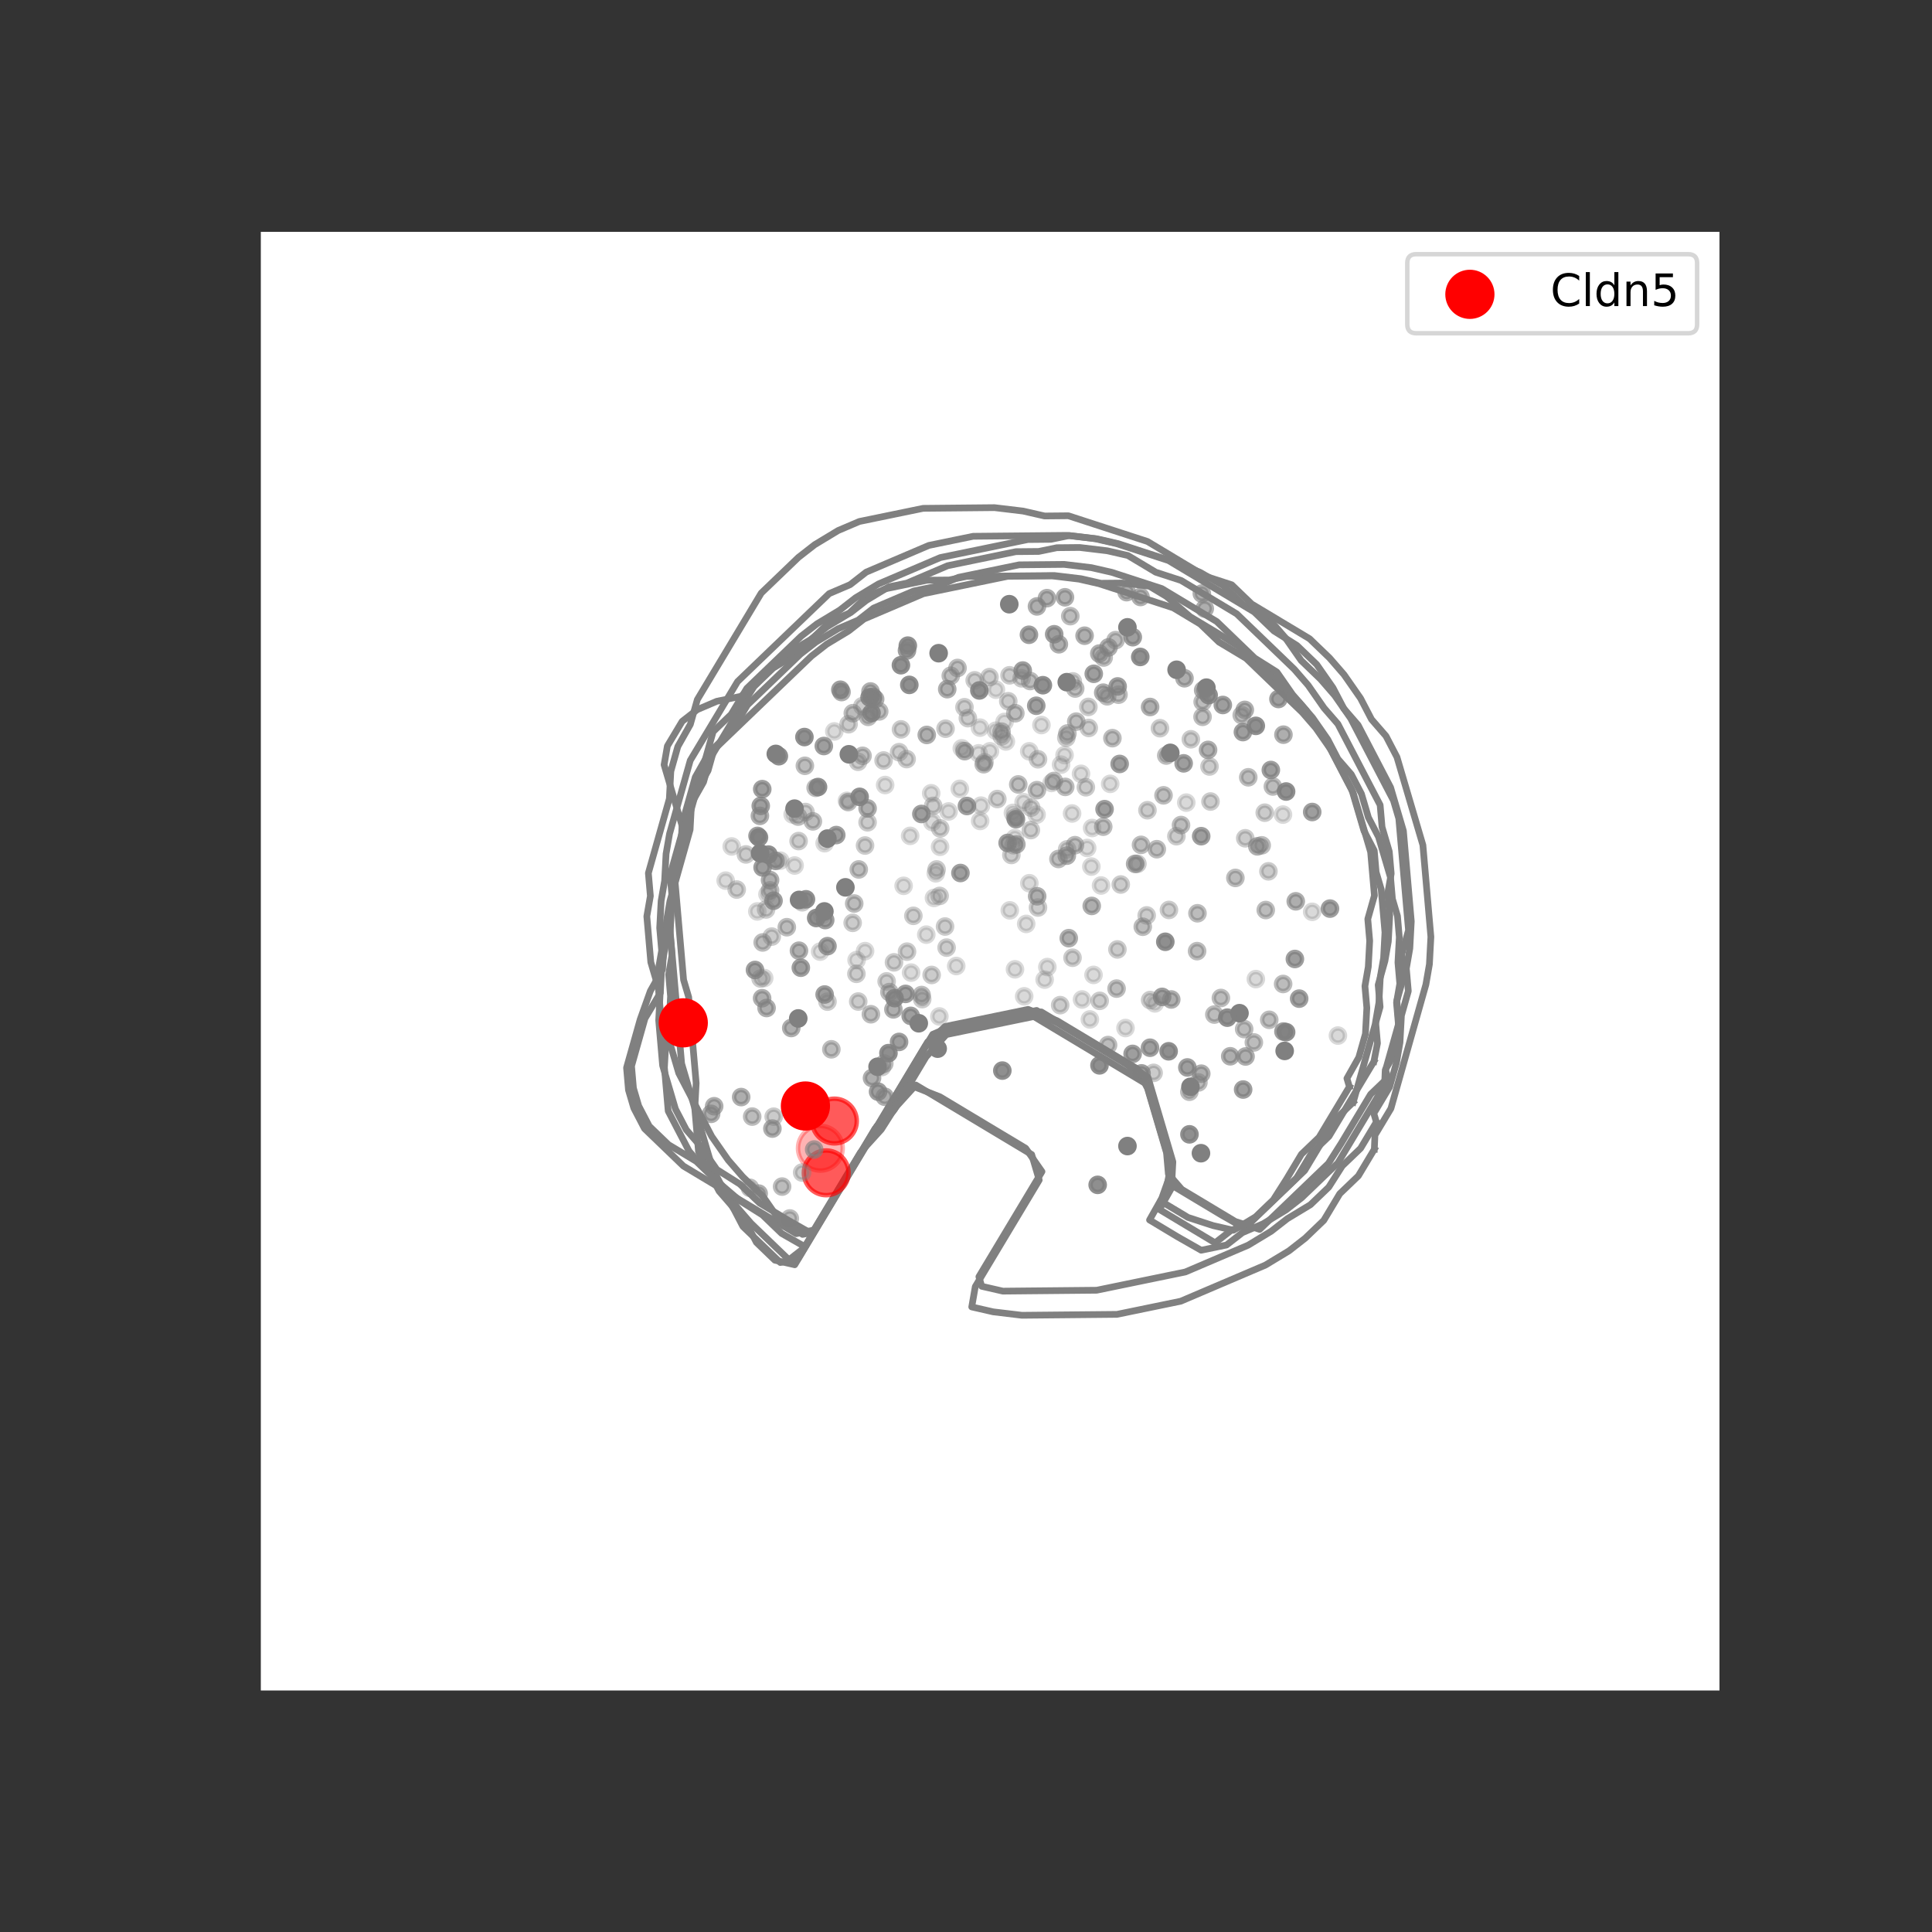 <?xml version="1.0" encoding="utf-8" standalone="no"?>
<!DOCTYPE svg PUBLIC "-//W3C//DTD SVG 1.1//EN"
  "http://www.w3.org/Graphics/SVG/1.1/DTD/svg11.dtd">
<!-- Created with matplotlib (https://matplotlib.org/) -->
<svg height="432pt" version="1.1" viewBox="0 0 432 432" width="432pt" xmlns="http://www.w3.org/2000/svg" xmlns:xlink="http://www.w3.org/1999/xlink">
 <rect x="0" y="0" width="432" height="432" fill="#333333" stroke="none"/>
 <defs>
  <style type="text/css">*{stroke-linecap:butt;stroke-linejoin:round;}</style>
 </defs>
 <g id="figure_1">
  <g id="patch_1">
   <path d="M 0 432 
L 432 432 
L 432 0 
L 0 0 
z
" style="fill:none;"/>
  </g>
  <g id="patch_2">
   <path d="M 58.32 378 
L 384.48 378 
L 384.48 51.84 
L 58.32 51.84 
z
" style="fill:#ffffff;"/>
  </g>
  <g id="axes_1">
   <g id="line2d_1">
    <path clip-path="url(#p2650684585)" d="M 310.322 240.991 
L 306.48 244.679 
L 303.174 250.189 
L 299.868 255.698 
L 297.038 260.144 
L 293.195 263.833 
L 289.353 267.522 
L 285.51 271.21 
L 281.668 274.899 
L 276.215 273.126 
L 270.226 269.532 
L 264.236 265.938 
L 261.25 262.498 
L 260.837 257.755 
L 259.28 252.475 
L 258.153 248.652 
L 256.596 243.372 
L 254.325 239.012 
L 248.335 235.418 
L 242.346 231.824 
L 236.356 228.231 
L 229.891 225.7 
L 225.987 226.505 
L 220.596 227.616 
L 216.692 228.421 
L 211.301 229.532 
L 207.458 233.22 
L 204.153 238.73 
L 200.847 244.239 
L 197.541 249.749 
L 194.236 255.258 
L 190.93 260.767 
L 187.624 266.277 
L 184.319 271.786 
L 181.013 277.296 
L 177.707 282.805 
L 173.267 281.789 
L 169.136 277.812 
L 166.864 273.452 
L 163.878 270.012 
L 161.607 265.652 
L 159.335 261.292 
L 157.778 256.012 
L 156.651 252.189 
L 155.094 246.909 
L 153.967 243.085 
L 152.41 237.806 
L 151.998 233.062 
L 151.585 228.319 
L 151.173 223.576 
L 150.761 218.833 
L 150.348 214.09 
L 149.936 209.347 
L 149.523 204.603 
L 150.255 200.397 
L 149.842 195.654 
L 151.289 190.528 
L 152.736 185.401 
L 151.179 180.121 
L 150.052 176.298 
L 148.495 171.018 
L 149.227 166.812 
L 152.532 161.302 
L 155.9 158.677 
L 160.279 156.809 
L 165.67 155.698 
L 169.037 153.073 
L 172.88 149.384 
L 177.734 146.452 
L 181.577 142.763 
L 184.944 140.138 
L 189.798 137.207 
L 193.641 133.518 
L 198.02 131.65 
L 201.924 130.845 
L 207.315 129.734 
L 212.231 129.687 
L 216.135 128.882 
L 221.051 128.834 
L 225.967 128.787 
L 230.883 128.739 
L 235.8 128.692 
L 241.728 129.402 
L 246.168 130.418 
L 251.084 130.37 
L 257.013 131.08 
L 260.846 133.38 
L 266.121 137.893 
L 272.11 141.487 
L 276.956 144.544 
L 282.231 149.058 
L 286.361 153.035 
L 290.492 157.012 
L 293.478 160.452 
L 296.894 165.349 
L 299.165 169.709 
L 302.152 173.149 
L 304.423 177.509 
L 305.98 182.789 
L 308.251 187.149 
L 309.379 190.972 
L 310.935 196.252 
L 311.348 200.995 
L 312.475 204.818 
L 312.888 209.562 
L 312.585 215.225 
L 312.998 219.968 
L 312.266 224.174 
L 312.678 228.917 
L 312.376 234.58 
L 309.785 239.17 
L 310.322 240.991 
" style="fill:none;stroke:#808080;stroke-linecap:square;stroke-width:1.5;"/>
   </g>
   <g id="line2d_2">
    <path clip-path="url(#p2650684585)" d="M 307.209 237.349 
L 303.861 242.928 
L 300.514 248.507 
L 297.166 254.087 
L 293.275 257.822 
L 289.928 263.401 
L 286.037 267.137 
L 282.146 270.872 
L 278.255 274.608 
L 273.214 271.735 
L 267.149 268.096 
L 261.083 264.456 
L 261.824 260.197 
L 260.248 254.85 
L 259.106 250.978 
L 257.53 245.632 
L 256.388 241.76 
L 251.047 237.189 
L 244.981 233.55 
L 238.916 229.911 
L 232.85 226.271 
L 227.872 226.319 
L 222.413 227.445 
L 218.459 228.259 
L 213 229.384 
L 208.565 231.276 
L 205.217 236.855 
L 201.87 242.434 
L 198.522 248.014 
L 195.175 253.593 
L 191.827 259.172 
L 188.48 264.751 
L 185.132 270.33 
L 181.785 275.909 
L 178.437 281.489 
L 174.484 282.303 
L 170.301 278.276 
L 166.118 274.249 
L 163.818 269.834 
L 160.794 266.35 
L 158.494 261.935 
L 156.193 257.519 
L 155.776 252.716 
L 155.358 247.913 
L 155.664 242.178 
L 155.246 237.375 
L 154.829 232.572 
L 154.411 227.769 
L 153.993 222.966 
L 152.852 219.094 
L 152.434 214.291 
L 152.016 209.487 
L 151.599 204.684 
L 151.181 199.881 
L 150.763 195.078 
L 152.228 189.887 
L 152.535 184.152 
L 153.999 178.961 
L 155.464 173.77 
L 158.088 169.122 
L 161.979 165.386 
L 165.87 161.651 
L 169.761 157.915 
L 173.652 154.18 
L 177.543 150.445 
L 181.434 146.709 
L 184.844 144.051 
L 189.76 141.082 
L 193.17 138.423 
L 197.605 136.532 
L 202.039 134.64 
L 206.474 132.748 
L 211.934 131.623 
L 215.887 130.808 
L 221.347 129.683 
L 225.3 128.868 
L 230.278 128.82 
L 235.257 128.772 
L 241.26 129.491 
L 245.757 130.52 
L 251.278 132.315 
L 256.8 134.111 
L 262.322 135.906 
L 268.388 139.546 
L 272.571 143.573 
L 278.636 147.212 
L 282.819 151.239 
L 287.002 155.267 
L 291.185 159.294 
L 294.209 162.778 
L 297.668 167.736 
L 299.968 172.152 
L 302.268 176.567 
L 303.41 180.439 
L 304.986 185.785 
L 307.286 190.2 
L 307.704 195.004 
L 308.846 198.875 
L 309.263 203.679 
L 309.681 208.482 
L 309.375 214.216 
L 308.634 218.476 
L 308.328 224.211 
L 307.587 228.471 
L 308.004 233.274 
L 307.209 237.349 
" style="fill:none;stroke:#808080;stroke-linecap:square;stroke-width:1.5;"/>
   </g>
   <g id="line2d_3">
    <path clip-path="url(#p2650684585)" d="M 301.727 243 
L 298.336 248.65 
L 294.946 254.301 
L 291.005 258.084 
L 287.615 263.735 
L 284.712 268.295 
L 280.771 272.078 
L 275.792 275.085 
L 271.237 274.043 
L 265.644 272.224 
L 259.501 268.538 
L 262.158 263.831 
L 261.735 258.966 
L 260.139 253.551 
L 258.983 249.63 
L 257.386 244.214 
L 255.056 239.743 
L 248.913 236.057 
L 242.77 232.371 
L 236.626 228.685 
L 229.996 226.09 
L 225.992 226.915 
L 220.462 228.055 
L 216.458 228.88 
L 210.929 230.019 
L 206.988 233.803 
L 203.597 239.453 
L 200.207 245.104 
L 196.816 250.755 
L 193.426 256.405 
L 190.036 262.056 
L 186.645 267.707 
L 183.255 273.357 
L 179.864 279.008 
L 176.411 281.701 
L 172.174 277.622 
L 167.938 273.543 
L 164.875 270.014 
L 161.372 264.992 
L 157.135 260.913 
L 154.072 257.385 
L 151.742 252.913 
L 149.413 248.441 
L 148.99 243.576 
L 148.567 238.712 
L 148.877 232.903 
L 149.627 228.589 
L 149.937 222.781 
L 149.514 217.916 
L 150.265 213.602 
L 149.842 208.737 
L 150.152 202.929 
L 150.902 198.615 
L 151.213 192.806 
L 151.963 188.492 
L 153.447 183.234 
L 155.664 177.033 
L 158.321 172.326 
L 159.805 167.068 
L 163.746 163.285 
L 167.136 157.634 
L 171.077 153.851 
L 175.018 150.067 
L 178.959 146.284 
L 182.412 143.592 
L 187.391 140.585 
L 191.883 138.669 
L 195.336 135.976 
L 199.828 134.06 
L 204.32 132.144 
L 209.849 131.004 
L 214.341 129.088 
L 218.345 128.263 
L 223.874 127.124 
L 227.878 126.298 
L 232.92 126.25 
L 237.962 126.201 
L 244.043 126.929 
L 248.597 127.971 
L 254.19 129.79 
L 259.783 131.608 
L 265.926 135.294 
L 272.069 138.98 
L 276.305 143.059 
L 280.542 147.138 
L 285.512 150.273 
L 289.015 155.296 
L 292.078 158.824 
L 295.581 163.846 
L 297.911 168.318 
L 300.241 172.79 
L 302.57 177.262 
L 303.727 181.183 
L 305.323 186.598 
L 306.479 190.52 
L 306.902 195.384 
L 307.325 200.249 
L 305.842 205.507 
L 306.265 210.372 
L 305.955 216.18 
L 305.204 220.494 
L 305.627 225.359 
L 305.317 231.167 
L 303.833 236.425 
L 301.176 241.132 
L 301.727 243 
" style="fill:none;stroke:#808080;stroke-linecap:square;stroke-width:1.5;"/>
   </g>
   <g id="line2d_4">
    <path clip-path="url(#p2650684585)" d="M 302.584 246.458 
L 298.591 250.29 
L 295.157 256.014 
L 291.723 261.738 
L 287.73 265.571 
L 283.738 269.403 
L 279.746 273.236 
L 275.196 275.177 
L 271.698 277.904 
L 265.475 274.171 
L 259.252 270.437 
L 261.944 265.668 
L 262.258 259.785 
L 261.087 255.812 
L 259.469 250.327 
L 258.298 246.355 
L 256.681 240.869 
L 250.458 237.135 
L 244.235 233.401 
L 238.012 229.668 
L 231.789 225.934 
L 226.187 227.088 
L 222.131 227.924 
L 216.53 229.078 
L 212.474 229.914 
L 207.43 232.96 
L 203.996 238.684 
L 200.561 244.408 
L 197.127 250.133 
L 193.692 255.857 
L 190.258 261.581 
L 186.823 267.305 
L 183.389 273.029 
L 179.955 278.753 
L 174.783 275.806 
L 170.492 271.674 
L 165.457 268.498 
L 159.977 263.808 
L 155.686 259.676 
L 149.463 255.942 
L 145.171 251.811 
L 142.811 247.281 
L 141.64 243.308 
L 141.211 238.38 
L 142.714 233.054 
L 144.217 227.728 
L 147.652 222.004 
L 147.966 216.121 
L 148.726 211.75 
L 149.04 205.867 
L 149.8 201.496 
L 151.303 196.17 
L 152.806 190.844 
L 154.309 185.518 
L 154.623 179.635 
L 157.315 174.866 
L 158.818 169.54 
L 162.253 163.816 
L 165.687 158.092 
L 168.628 153.473 
L 173.114 148.536 
L 176.612 145.808 
L 181.656 142.762 
L 185.648 138.93 
L 190.198 136.989 
L 193.696 134.261 
L 198.74 131.215 
L 202.796 130.379 
L 207.346 128.439 
L 211.896 126.498 
L 217.497 125.343 
L 221.553 124.507 
L 227.154 123.353 
L 232.262 123.304 
L 236.318 122.468 
L 241.426 122.418 
L 247.585 123.156 
L 252.198 124.211 
L 258.421 127.945 
L 264.087 129.787 
L 270.31 133.521 
L 276.533 137.255 
L 280.824 141.387 
L 285.116 145.519 
L 289.407 149.65 
L 292.51 153.225 
L 296.059 158.312 
L 299.161 161.886 
L 301.521 166.416 
L 303.881 170.946 
L 306.241 175.476 
L 308.602 180.006 
L 309.03 184.934 
L 310.647 190.42 
L 311.076 195.348 
L 310.316 199.718 
L 310.744 204.646 
L 310.43 210.529 
L 309.67 214.9 
L 308.167 220.226 
L 308.595 225.154 
L 307.092 230.48 
L 305.589 235.806 
L 304.086 241.132 
L 302.584 246.458 
" style="fill:none;stroke:#808080;stroke-linecap:square;stroke-width:1.5;"/>
   </g>
   <g id="line2d_5">
    <path clip-path="url(#p2650684585)" d="M 309.595 242.645 
L 306.116 248.444 
L 302.636 254.243 
L 299.156 260.043 
L 295.112 263.926 
L 291.067 267.809 
L 287.523 270.572 
L 282.413 273.658 
L 277.803 275.624 
L 274.259 278.388 
L 268.583 279.557 
L 263.344 276.571 
L 257.039 272.788 
L 259.766 267.957 
L 262.041 261.593 
L 260.855 257.568 
L 259.216 252.011 
L 258.03 247.986 
L 256.391 242.428 
L 250.086 238.645 
L 243.781 234.862 
L 237.476 231.08 
L 231.171 227.297 
L 225.496 228.466 
L 221.387 229.313 
L 215.712 230.483 
L 211.602 231.33 
L 207.057 236.332 
L 203.578 242.131 
L 200.098 247.931 
L 196.054 251.814 
L 192.574 257.613 
L 189.094 263.412 
L 185.615 269.212 
L 182.135 275.011 
L 178.026 275.858 
L 171.721 272.075 
L 165.416 268.292 
L 159.111 264.509 
L 152.806 260.726 
L 148.458 256.54 
L 144.11 252.354 
L 141.719 247.765 
L 140.532 243.74 
L 140.098 238.747 
L 141.621 233.351 
L 143.144 227.955 
L 145.419 221.591 
L 148.146 216.759 
L 148.464 210.798 
L 149.235 206.371 
L 150.757 200.974 
L 150.323 195.982 
L 151.846 190.586 
L 153.369 185.19 
L 154.891 179.793 
L 156.414 174.397 
L 157.937 169.001 
L 159.459 163.605 
L 163.504 159.722 
L 166.984 153.923 
L 171.028 150.04 
L 175.073 146.157 
L 179.118 142.274 
L 182.662 139.511 
L 187.772 136.425 
L 191.317 133.661 
L 196.427 130.575 
L 201.036 128.609 
L 205.646 126.642 
L 210.256 124.676 
L 214.365 123.829 
L 220.04 122.659 
L 224.15 121.813 
L 229.825 120.643 
L 235 120.593 
L 239.109 119.746 
L 245.349 120.493 
L 250.024 121.563 
L 255.764 123.429 
L 261.503 125.296 
L 268.308 127.959 
L 273.548 130.945 
L 277.896 135.131 
L 284.201 138.914 
L 287.344 142.535 
L 290.94 147.69 
L 295.288 151.876 
L 298.431 155.497 
L 302.027 160.652 
L 304.418 165.241 
L 306.809 169.831 
L 309.2 174.42 
L 311.591 179.01 
L 312.778 183.034 
L 313.212 188.027 
L 313.646 193.02 
L 314.08 198.013 
L 314.515 203.006 
L 314.949 207.998 
L 313.426 213.394 
L 313.86 218.387 
L 312.337 223.783 
L 312.772 228.776 
L 311.249 234.172 
L 309.726 239.568 
L 309.595 242.645 
" style="fill:none;stroke:#808080;stroke-linecap:square;stroke-width:1.5;"/>
   </g>
   <g id="line2d_6">
    <path clip-path="url(#p2650684585)" d="M 307.759 250.892 
L 304.233 256.768 
L 300.134 260.703 
L 297.115 265.445 
L 293.017 269.38 
L 287.839 272.507 
L 284.247 275.307 
L 279.069 278.435 
L 274.398 280.427 
L 269.726 282.42 
L 265.055 284.413 
L 260.891 285.271 
L 255.14 286.456 
L 250.976 287.314 
L 245.225 288.499 
L 239.982 288.55 
L 234.738 288.601 
L 229.494 288.651 
L 224.25 288.702 
L 219.513 287.618 
L 218.883 285.482 
L 222.41 279.605 
L 225.936 273.729 
L 229.462 267.852 
L 232.988 261.975 
L 229.344 256.752 
L 222.955 252.919 
L 216.566 249.085 
L 210.177 245.252 
L 203.281 242.553 
L 199.755 248.43 
L 195.657 252.364 
L 192.131 258.241 
L 188.605 264.118 
L 185.079 269.995 
L 181.553 275.871 
L 176.243 272.845 
L 169.854 269.012 
L 165.448 264.77 
L 160.28 261.509 
L 156.636 256.286 
L 153.451 252.616 
L 151.028 247.966 
L 149.368 242.334 
L 148.165 238.256 
L 147.725 233.196 
L 147.285 228.137 
L 147.608 222.096 
L 147.168 217.037 
L 147.948 212.55 
L 147.508 207.491 
L 147.831 201.45 
L 148.611 196.963 
L 148.934 190.923 
L 149.715 186.436 
L 151.258 180.968 
L 152.801 175.5 
L 154.344 170.032 
L 157.87 164.155 
L 161.396 158.278 
L 164.922 152.402 
L 169.02 148.467 
L 173.119 144.532 
L 177.218 140.598 
L 181.316 136.663 
L 185.415 132.728 
L 190.086 130.735 
L 193.678 127.935 
L 198.349 125.943 
L 203.02 123.95 
L 207.691 121.957 
L 213.442 120.772 
L 217.606 119.914 
L 222.85 119.863 
L 228.094 119.813 
L 233.338 119.762 
L 238.581 119.711 
L 244.905 120.468 
L 249.641 121.552 
L 255.458 123.443 
L 261.274 125.335 
L 267.663 129.168 
L 274.052 133.001 
L 280.441 136.835 
L 284.847 141.077 
L 290.015 144.338 
L 294.421 148.58 
L 298.065 153.803 
L 300.488 158.454 
L 303.673 162.123 
L 306.096 166.774 
L 308.519 171.425 
L 310.942 176.075 
L 312.602 181.707 
L 313.805 185.785 
L 314.245 190.845 
L 314.685 195.904 
L 315.125 200.963 
L 315.565 206.023 
L 315.242 212.063 
L 314.462 216.55 
L 314.902 221.61 
L 313.359 227.078 
L 313.036 233.118 
L 312.256 237.605 
L 310.712 243.073 
L 307.186 248.95 
L 307.759 250.892 
" style="fill:none;stroke:#808080;stroke-linecap:square;stroke-width:1.5;"/>
   </g>
   <g id="line2d_7">
    <path clip-path="url(#p2650684585)" d="M 307.303 256.979 
L 303.729 262.935 
L 299.575 266.923 
L 296.001 272.879 
L 291.847 276.867 
L 288.207 279.705 
L 282.959 282.875 
L 278.225 284.894 
L 273.49 286.914 
L 268.756 288.934 
L 264.022 290.953 
L 259.801 291.823 
L 253.973 293.024 
L 249.752 293.894 
L 244.438 293.945 
L 239.123 293.997 
L 233.808 294.048 
L 228.494 294.099 
L 222.085 293.332 
L 217.284 292.234 
L 218.075 287.686 
L 221.649 281.73 
L 225.223 275.774 
L 228.796 269.818 
L 232.37 263.862 
L 230.687 258.154 
L 224.212 254.269 
L 217.736 250.384 
L 211.261 246.498 
L 204.786 242.613 
L 200.118 247.751 
L 197.058 252.557 
L 192.39 257.695 
L 188.817 263.651 
L 185.243 269.607 
L 181.669 275.563 
L 179.459 276.019 
L 174.22 272.714 
L 170.528 267.42 
L 166.062 263.121 
L 162.834 259.402 
L 159.141 254.108 
L 156.685 249.394 
L 154.23 244.681 
L 151.774 239.967 
L 150.555 235.834 
L 148.872 230.126 
L 147.654 225.993 
L 147.208 220.865 
L 145.525 215.157 
L 145.079 210.029 
L 144.633 204.901 
L 145.424 200.354 
L 144.978 195.226 
L 146.542 189.684 
L 148.106 184.142 
L 149.67 178.6 
L 149.997 172.478 
L 151.561 166.936 
L 154.361 161.975 
L 155.925 156.433 
L 159.499 150.476 
L 163.073 144.52 
L 166.646 138.564 
L 170.22 132.608 
L 174.374 128.62 
L 178.528 124.632 
L 182.168 121.794 
L 187.416 118.625 
L 192.151 116.605 
L 196.371 115.736 
L 202.2 114.534 
L 206.42 113.665 
L 211.735 113.613 
L 217.049 113.562 
L 222.364 113.51 
L 228.773 114.278 
L 233.574 115.376 
L 238.888 115.325 
L 244.783 117.242 
L 250.678 119.159 
L 256.573 121.075 
L 263.048 124.961 
L 269.524 128.846 
L 275.419 130.763 
L 279.884 135.062 
L 286.359 138.947 
L 292.835 142.832 
L 297.3 147.132 
L 300.529 150.851 
L 304.221 156.145 
L 306.677 160.858 
L 309.906 164.577 
L 312.361 169.291 
L 314.044 174.999 
L 315.263 179.132 
L 316.946 184.84 
L 318.164 188.973 
L 318.61 194.101 
L 319.056 199.229 
L 319.502 204.357 
L 319.948 209.484 
L 319.621 215.607 
L 318.83 220.154 
L 317.266 225.696 
L 315.702 231.238 
L 314.138 236.78 
L 312.575 242.322 
L 311.011 247.864 
L 307.437 253.82 
L 307.303 256.979 
" style="fill:none;stroke:#808080;stroke-linecap:square;stroke-width:1.5;"/>
   </g>
   <g id="Path3DCollection_1">
    <defs>
     <path d="M 0 5 
C 1.326 5 2.598 4.473 3.536 3.536 
C 4.473 2.598 5 1.326 5 -0 
C 5 -1.326 4.473 -2.598 3.536 -3.536 
C 2.598 -4.473 1.326 -5 0 -5 
C -1.326 -5 -2.598 -4.473 -3.536 -3.536 
C -4.473 -2.598 -5 -1.326 -5 0 
C -5 1.326 -4.473 2.598 -3.536 3.536 
C -2.598 4.473 -1.326 5 0 5 
z
" id="C0_0_bd35f9c5f5"/>
    </defs>
    <g clip-path="url(#p2650684585)">
     <use style="fill:#ff0000;fill-opacity:0.3;stroke:#ff0000;stroke-opacity:0.3;" x="183.437" xlink:href="#C0_0_bd35f9c5f5" y="256.748"/>
    </g>
    <g clip-path="url(#p2650684585)">
     <use style="fill:#ff0000;fill-opacity:0.646;stroke:#ff0000;stroke-opacity:0.646;" x="186.579" xlink:href="#C0_0_bd35f9c5f5" y="250.668"/>
    </g>
    <g clip-path="url(#p2650684585)">
     <use style="fill:#ff0000;fill-opacity:0.646;stroke:#ff0000;stroke-opacity:0.646;" x="184.74" xlink:href="#C0_0_bd35f9c5f5" y="262.249"/>
    </g>
    <g clip-path="url(#p2650684585)">
     <use style="fill:#ff0000;stroke:#ff0000;" x="152.782" xlink:href="#C0_0_bd35f9c5f5" y="228.708"/>
    </g>
    <g clip-path="url(#p2650684585)">
     <use style="fill:#ff0000;stroke:#ff0000;" x="180.094" xlink:href="#C0_0_bd35f9c5f5" y="247.306"/>
    </g>
   </g>
   <g id="Path3DCollection_2">
    <defs>
     <path d="M 0 1.581 
C 0.419 1.581 0.822 1.415 1.118 1.118 
C 1.415 0.822 1.581 0.419 1.581 -0 
C 1.581 -0.419 1.415 -0.822 1.118 -1.118 
C 0.822 -1.415 0.419 -1.581 0 -1.581 
C -0.419 -1.581 -0.822 -1.415 -1.118 -1.118 
C -1.415 -0.822 -1.581 -0.419 -1.581 0 
C -1.581 0.419 -1.415 0.822 -1.118 1.118 
C -0.822 1.415 -0.419 1.581 0 1.581 
z
" id="C1_0_519c43ec92"/>
    </defs>
    <g clip-path="url(#p2650684585)">
     <use style="fill:#808080;fill-opacity:0.3;stroke:#808080;stroke-opacity:0.3;" x="208.459" xlink:href="#C1_0_519c43ec92" y="183.814"/>
    </g>
    <g clip-path="url(#p2650684585)">
     <use style="fill:#808080;fill-opacity:0.3;stroke:#808080;stroke-opacity:0.3;" x="244.203" xlink:href="#C1_0_519c43ec92" y="185.144"/>
    </g>
    <g clip-path="url(#p2650684585)">
     <use style="fill:#808080;fill-opacity:0.3;stroke:#808080;stroke-opacity:0.3;" x="251.663" xlink:href="#C1_0_519c43ec92" y="229.872"/>
    </g>
    <g clip-path="url(#p2650684585)">
     <use style="fill:#808080;fill-opacity:0.3;stroke:#808080;stroke-opacity:0.3;" x="233.586" xlink:href="#C1_0_519c43ec92" y="219.048"/>
    </g>
    <g clip-path="url(#p2650684585)">
     <use style="fill:#808080;fill-opacity:0.3;stroke:#808080;stroke-opacity:0.3;" x="226.956" xlink:href="#C1_0_519c43ec92" y="216.744"/>
    </g>
    <g clip-path="url(#p2650684585)">
     <use style="fill:#808080;fill-opacity:0.3;stroke:#808080;stroke-opacity:0.3;" x="243.699" xlink:href="#C1_0_519c43ec92" y="227.951"/>
    </g>
    <g clip-path="url(#p2650684585)">
     <use style="fill:#808080;fill-opacity:0.3;stroke:#808080;stroke-opacity:0.3;" x="207.118" xlink:href="#C1_0_519c43ec92" y="208.989"/>
    </g>
    <g clip-path="url(#p2650684585)">
     <use style="fill:#808080;fill-opacity:0.3;stroke:#808080;stroke-opacity:0.3;" x="229.012" xlink:href="#C1_0_519c43ec92" y="222.781"/>
    </g>
    <g clip-path="url(#p2650684585)">
     <use style="fill:#808080;fill-opacity:0.3;stroke:#808080;stroke-opacity:0.3;" x="213.816" xlink:href="#C1_0_519c43ec92" y="216.005"/>
    </g>
    <g clip-path="url(#p2650684585)">
     <use style="fill:#808080;fill-opacity:0.3;stroke:#808080;stroke-opacity:0.3;" x="183.859" xlink:href="#C1_0_519c43ec92" y="204.57"/>
    </g>
    <g clip-path="url(#p2650684585)">
     <use style="fill:#808080;fill-opacity:0.3;stroke:#808080;stroke-opacity:0.3;" x="203.725" xlink:href="#C1_0_519c43ec92" y="217.478"/>
    </g>
    <g clip-path="url(#p2650684585)">
     <use style="fill:#808080;fill-opacity:0.3;stroke:#808080;stroke-opacity:0.3;" x="171.61" xlink:href="#C1_0_519c43ec92" y="199.947"/>
    </g>
    <g clip-path="url(#p2650684585)">
     <use style="fill:#808080;fill-opacity:0.3;stroke:#808080;stroke-opacity:0.3;" x="162.26" xlink:href="#C1_0_519c43ec92" y="196.91"/>
    </g>
    <g clip-path="url(#p2650684585)">
     <use style="fill:#808080;fill-opacity:0.3;stroke:#808080;stroke-opacity:0.3;" x="210.046" xlink:href="#C1_0_519c43ec92" y="227.28"/>
    </g>
    <g clip-path="url(#p2650684585)">
     <use style="fill:#808080;fill-opacity:0.3;stroke:#808080;stroke-opacity:0.3;" x="169.341" xlink:href="#C1_0_519c43ec92" y="203.799"/>
    </g>
    <g clip-path="url(#p2650684585)">
     <use style="fill:#808080;fill-opacity:0.3;stroke:#808080;stroke-opacity:0.3;" x="183.389" xlink:href="#C1_0_519c43ec92" y="212.785"/>
    </g>
    <g clip-path="url(#p2650684585)">
     <use style="fill:#808080;fill-opacity:0.3;stroke:#808080;stroke-opacity:0.3;" x="170.882" xlink:href="#C1_0_519c43ec92" y="218.693"/>
    </g>
    <g clip-path="url(#p2650684585)">
     <use style="fill:#808080;fill-opacity:0.3;stroke:#808080;stroke-opacity:0.3;" x="184.39" xlink:href="#C1_0_519c43ec92" y="188.543"/>
    </g>
    <g clip-path="url(#p2650684585)">
     <use style="fill:#808080;fill-opacity:0.3;stroke:#808080;stroke-opacity:0.3;" x="177.238" xlink:href="#C1_0_519c43ec92" y="182.12"/>
    </g>
    <g clip-path="url(#p2650684585)">
     <use style="fill:#808080;fill-opacity:0.3;stroke:#808080;stroke-opacity:0.3;" x="208.837" xlink:href="#C1_0_519c43ec92" y="200.782"/>
    </g>
    <g clip-path="url(#p2650684585)">
     <use style="fill:#808080;fill-opacity:0.3;stroke:#808080;stroke-opacity:0.3;" x="234.191" xlink:href="#C1_0_519c43ec92" y="216.237"/>
    </g>
    <g clip-path="url(#p2650684585)">
     <use style="fill:#808080;fill-opacity:0.3;stroke:#808080;stroke-opacity:0.3;" x="174.463" xlink:href="#C1_0_519c43ec92" y="192.441"/>
    </g>
    <g clip-path="url(#p2650684585)">
     <use style="fill:#808080;fill-opacity:0.3;stroke:#808080;stroke-opacity:0.3;" x="241.945" xlink:href="#C1_0_519c43ec92" y="223.488"/>
    </g>
    <g clip-path="url(#p2650684585)">
     <use style="fill:#808080;fill-opacity:0.3;stroke:#808080;stroke-opacity:0.3;" x="177.68" xlink:href="#C1_0_519c43ec92" y="193.531"/>
    </g>
    <g clip-path="url(#p2650684585)">
     <use style="fill:#808080;fill-opacity:0.3;stroke:#808080;stroke-opacity:0.3;" x="191.539" xlink:href="#C1_0_519c43ec92" y="214.678"/>
    </g>
    <g clip-path="url(#p2650684585)">
     <use style="fill:#808080;fill-opacity:0.3;stroke:#808080;stroke-opacity:0.3;" x="163.612" xlink:href="#C1_0_519c43ec92" y="189.267"/>
    </g>
    <g clip-path="url(#p2650684585)">
     <use style="fill:#808080;fill-opacity:0.3;stroke:#808080;stroke-opacity:0.3;" x="193.431" xlink:href="#C1_0_519c43ec92" y="212.673"/>
    </g>
    <g clip-path="url(#p2650684585)">
     <use style="fill:#808080;fill-opacity:0.3;stroke:#808080;stroke-opacity:0.3;" x="210.198" xlink:href="#C1_0_519c43ec92" y="189.341"/>
    </g>
    <g clip-path="url(#p2650684585)">
     <use style="fill:#808080;fill-opacity:0.3;stroke:#808080;stroke-opacity:0.3;" x="244.515" xlink:href="#C1_0_519c43ec92" y="217.991"/>
    </g>
    <g clip-path="url(#p2650684585)">
     <use style="fill:#808080;fill-opacity:0.3;stroke:#808080;stroke-opacity:0.3;" x="203.514" xlink:href="#C1_0_519c43ec92" y="186.9"/>
    </g>
    <g clip-path="url(#p2650684585)">
     <use style="fill:#808080;fill-opacity:0.3;stroke:#808080;stroke-opacity:0.3;" x="189.37" xlink:href="#C1_0_519c43ec92" y="179.066"/>
    </g>
    <g clip-path="url(#p2650684585)">
     <use style="fill:#808080;fill-opacity:0.3;stroke:#808080;stroke-opacity:0.3;" x="225.791" xlink:href="#C1_0_519c43ec92" y="203.559"/>
    </g>
    <g clip-path="url(#p2650684585)">
     <use style="fill:#808080;fill-opacity:0.3;stroke:#808080;stroke-opacity:0.3;" x="229.459" xlink:href="#C1_0_519c43ec92" y="206.589"/>
    </g>
    <g clip-path="url(#p2650684585)">
     <use style="fill:#808080;fill-opacity:0.3;stroke:#808080;stroke-opacity:0.3;" x="258.232" xlink:href="#C1_0_519c43ec92" y="224.355"/>
    </g>
    <g clip-path="url(#p2650684585)">
     <use style="fill:#808080;fill-opacity:0.3;stroke:#808080;stroke-opacity:0.3;" x="209.241" xlink:href="#C1_0_519c43ec92" y="195.278"/>
    </g>
    <g clip-path="url(#p2650684585)">
     <use style="fill:#808080;fill-opacity:0.3;stroke:#808080;stroke-opacity:0.3;" x="219.122" xlink:href="#C1_0_519c43ec92" y="162.7"/>
    </g>
    <g clip-path="url(#p2650684585)">
     <use style="fill:#808080;fill-opacity:0.3;stroke:#808080;stroke-opacity:0.3;" x="202.052" xlink:href="#C1_0_519c43ec92" y="198.071"/>
    </g>
    <g clip-path="url(#p2650684585)">
     <use style="fill:#808080;fill-opacity:0.3;stroke:#808080;stroke-opacity:0.3;" x="228.879" xlink:href="#C1_0_519c43ec92" y="179.383"/>
    </g>
    <g clip-path="url(#p2650684585)">
     <use style="fill:#808080;fill-opacity:0.3;stroke:#808080;stroke-opacity:0.3;" x="224.913" xlink:href="#C1_0_519c43ec92" y="165.796"/>
    </g>
    <g clip-path="url(#p2650684585)">
     <use style="fill:#808080;fill-opacity:0.3;stroke:#808080;stroke-opacity:0.3;" x="221.353" xlink:href="#C1_0_519c43ec92" y="167.993"/>
    </g>
    <g clip-path="url(#p2650684585)">
     <use style="fill:#808080;fill-opacity:0.3;stroke:#808080;stroke-opacity:0.3;" x="218.827" xlink:href="#C1_0_519c43ec92" y="168.445"/>
    </g>
    <g clip-path="url(#p2650684585)">
     <use style="fill:#808080;fill-opacity:0.3;stroke:#808080;stroke-opacity:0.3;" x="239.72" xlink:href="#C1_0_519c43ec92" y="181.895"/>
    </g>
    <g clip-path="url(#p2650684585)">
     <use style="fill:#808080;fill-opacity:0.3;stroke:#808080;stroke-opacity:0.3;" x="215.059" xlink:href="#C1_0_519c43ec92" y="167.332"/>
    </g>
    <g clip-path="url(#p2650684585)">
     <use style="fill:#808080;fill-opacity:0.3;stroke:#808080;stroke-opacity:0.3;" x="231.785" xlink:href="#C1_0_519c43ec92" y="182.167"/>
    </g>
    <g clip-path="url(#p2650684585)">
     <use style="fill:#808080;fill-opacity:0.3;stroke:#808080;stroke-opacity:0.3;" x="243.095" xlink:href="#C1_0_519c43ec92" y="189.609"/>
    </g>
    <g clip-path="url(#p2650684585)">
     <use style="fill:#808080;fill-opacity:0.3;stroke:#808080;stroke-opacity:0.3;" x="244.034" xlink:href="#C1_0_519c43ec92" y="193.768"/>
    </g>
    <g clip-path="url(#p2650684585)">
     <use style="fill:#808080;fill-opacity:0.3;stroke:#808080;stroke-opacity:0.3;" x="246.197" xlink:href="#C1_0_519c43ec92" y="197.998"/>
    </g>
    <g clip-path="url(#p2650684585)">
     <use style="fill:#808080;fill-opacity:0.3;stroke:#808080;stroke-opacity:0.3;" x="280.809" xlink:href="#C1_0_519c43ec92" y="218.926"/>
    </g>
    <g clip-path="url(#p2650684585)">
     <use style="fill:#808080;fill-opacity:0.3;stroke:#808080;stroke-opacity:0.3;" x="226.944" xlink:href="#C1_0_519c43ec92" y="187.396"/>
    </g>
    <g clip-path="url(#p2650684585)">
     <use style="fill:#808080;fill-opacity:0.3;stroke:#808080;stroke-opacity:0.3;" x="299.162" xlink:href="#C1_0_519c43ec92" y="231.557"/>
    </g>
    <g clip-path="url(#p2650684585)">
     <use style="fill:#808080;fill-opacity:0.3;stroke:#808080;stroke-opacity:0.3;" x="208.219" xlink:href="#C1_0_519c43ec92" y="177.374"/>
    </g>
    <g clip-path="url(#p2650684585)">
     <use style="fill:#808080;fill-opacity:0.3;stroke:#808080;stroke-opacity:0.3;" x="212.107" xlink:href="#C1_0_519c43ec92" y="181.443"/>
    </g>
    <g clip-path="url(#p2650684585)">
     <use style="fill:#808080;fill-opacity:0.3;stroke:#808080;stroke-opacity:0.3;" x="197.92" xlink:href="#C1_0_519c43ec92" y="175.533"/>
    </g>
    <g clip-path="url(#p2650684585)">
     <use style="fill:#808080;fill-opacity:0.3;stroke:#808080;stroke-opacity:0.3;" x="237.258" xlink:href="#C1_0_519c43ec92" y="170.976"/>
    </g>
    <g clip-path="url(#p2650684585)">
     <use style="fill:#808080;fill-opacity:0.3;stroke:#808080;stroke-opacity:0.3;" x="235.133" xlink:href="#C1_0_519c43ec92" y="175.072"/>
    </g>
    <g clip-path="url(#p2650684585)">
     <use style="fill:#808080;fill-opacity:0.3;stroke:#808080;stroke-opacity:0.3;" x="226.487" xlink:href="#C1_0_519c43ec92" y="181.764"/>
    </g>
    <g clip-path="url(#p2650684585)">
     <use style="fill:#808080;fill-opacity:0.3;stroke:#808080;stroke-opacity:0.3;" x="222.692" xlink:href="#C1_0_519c43ec92" y="154.22"/>
    </g>
    <g clip-path="url(#p2650684585)">
     <use style="fill:#808080;fill-opacity:0.3;stroke:#808080;stroke-opacity:0.3;" x="286.876" xlink:href="#C1_0_519c43ec92" y="182.145"/>
    </g>
    <g clip-path="url(#p2650684585)">
     <use style="fill:#808080;fill-opacity:0.3;stroke:#808080;stroke-opacity:0.3;" x="219.348" xlink:href="#C1_0_519c43ec92" y="180.142"/>
    </g>
    <g clip-path="url(#p2650684585)">
     <use style="fill:#808080;fill-opacity:0.3;stroke:#808080;stroke-opacity:0.3;" x="230.139" xlink:href="#C1_0_519c43ec92" y="167.994"/>
    </g>
    <g clip-path="url(#p2650684585)">
     <use style="fill:#808080;fill-opacity:0.3;stroke:#808080;stroke-opacity:0.3;" x="224.618" xlink:href="#C1_0_519c43ec92" y="161.422"/>
    </g>
    <g clip-path="url(#p2650684585)">
     <use style="fill:#808080;fill-opacity:0.3;stroke:#808080;stroke-opacity:0.3;" x="214.615" xlink:href="#C1_0_519c43ec92" y="176.383"/>
    </g>
    <g clip-path="url(#p2650684585)">
     <use style="fill:#808080;fill-opacity:0.3;stroke:#808080;stroke-opacity:0.3;" x="293.408" xlink:href="#C1_0_519c43ec92" y="203.884"/>
    </g>
    <g clip-path="url(#p2650684585)">
     <use style="fill:#808080;fill-opacity:0.3;stroke:#808080;stroke-opacity:0.3;" x="186.551" xlink:href="#C1_0_519c43ec92" y="163.551"/>
    </g>
    <g clip-path="url(#p2650684585)">
     <use style="fill:#808080;fill-opacity:0.3;stroke:#808080;stroke-opacity:0.3;" x="219.165" xlink:href="#C1_0_519c43ec92" y="183.57"/>
    </g>
    <g clip-path="url(#p2650684585)">
     <use style="fill:#808080;fill-opacity:0.3;stroke:#808080;stroke-opacity:0.3;" x="230.166" xlink:href="#C1_0_519c43ec92" y="197.492"/>
    </g>
    <g clip-path="url(#p2650684585)">
     <use style="fill:#808080;fill-opacity:0.3;stroke:#808080;stroke-opacity:0.3;" x="265.252" xlink:href="#C1_0_519c43ec92" y="179.467"/>
    </g>
    <g clip-path="url(#p2650684585)">
     <use style="fill:#808080;fill-opacity:0.3;stroke:#808080;stroke-opacity:0.3;" x="232.866" xlink:href="#C1_0_519c43ec92" y="162.123"/>
    </g>
    <g clip-path="url(#p2650684585)">
     <use style="fill:#808080;fill-opacity:0.3;stroke:#808080;stroke-opacity:0.3;" x="238.036" xlink:href="#C1_0_519c43ec92" y="168.848"/>
    </g>
    <g clip-path="url(#p2650684585)">
     <use style="fill:#808080;fill-opacity:0.3;stroke:#808080;stroke-opacity:0.3;" x="248.244" xlink:href="#C1_0_519c43ec92" y="175.271"/>
    </g>
    <g clip-path="url(#p2650684585)">
     <use style="fill:#808080;fill-opacity:0.3;stroke:#808080;stroke-opacity:0.3;" x="241.719" xlink:href="#C1_0_519c43ec92" y="173.028"/>
    </g>
    <g clip-path="url(#p2650684585)">
     <use style="fill:#808080;fill-opacity:0.3;stroke:#808080;stroke-opacity:0.3;" x="222.676" xlink:href="#C1_0_519c43ec92" y="163.384"/>
    </g>
    <g clip-path="url(#p2650684585)">
     <use style="fill:#808080;fill-opacity:0.409;stroke:#808080;stroke-opacity:0.409;" x="193.424" xlink:href="#C1_0_519c43ec92" y="189.062"/>
    </g>
    <g clip-path="url(#p2650684585)">
     <use style="fill:#808080;fill-opacity:0.409;stroke:#808080;stroke-opacity:0.409;" x="202.811" xlink:href="#C1_0_519c43ec92" y="212.793"/>
    </g>
    <g clip-path="url(#p2650684585)">
     <use style="fill:#808080;fill-opacity:0.409;stroke:#808080;stroke-opacity:0.409;" x="166.79" xlink:href="#C1_0_519c43ec92" y="191.05"/>
    </g>
    <g clip-path="url(#p2650684585)">
     <use style="fill:#808080;fill-opacity:0.409;stroke:#808080;stroke-opacity:0.409;" x="237.061" xlink:href="#C1_0_519c43ec92" y="224.753"/>
    </g>
    <g clip-path="url(#p2650684585)">
     <use style="fill:#808080;fill-opacity:0.409;stroke:#808080;stroke-opacity:0.409;" x="226.631" xlink:href="#C1_0_519c43ec92" y="189.002"/>
    </g>
    <g clip-path="url(#p2650684585)">
     <use style="fill:#808080;fill-opacity:0.409;stroke:#808080;stroke-opacity:0.409;" x="239.817" xlink:href="#C1_0_519c43ec92" y="214.155"/>
    </g>
    <g clip-path="url(#p2650684585)">
     <use style="fill:#808080;fill-opacity:0.409;stroke:#808080;stroke-opacity:0.409;" x="164.732" xlink:href="#C1_0_519c43ec92" y="198.907"/>
    </g>
    <g clip-path="url(#p2650684585)">
     <use style="fill:#808080;fill-opacity:0.409;stroke:#808080;stroke-opacity:0.409;" x="209.424" xlink:href="#C1_0_519c43ec92" y="194.412"/>
    </g>
    <g clip-path="url(#p2650684585)">
     <use style="fill:#808080;fill-opacity:0.409;stroke:#808080;stroke-opacity:0.409;" x="190.656" xlink:href="#C1_0_519c43ec92" y="206.352"/>
    </g>
    <g clip-path="url(#p2650684585)">
     <use style="fill:#808080;fill-opacity:0.409;stroke:#808080;stroke-opacity:0.409;" x="211.425" xlink:href="#C1_0_519c43ec92" y="162.938"/>
    </g>
    <g clip-path="url(#p2650684585)">
     <use style="fill:#808080;fill-opacity:0.409;stroke:#808080;stroke-opacity:0.409;" x="198.255" xlink:href="#C1_0_519c43ec92" y="219.443"/>
    </g>
    <g clip-path="url(#p2650684585)">
     <use style="fill:#808080;fill-opacity:0.409;stroke:#808080;stroke-opacity:0.409;" x="171.296" xlink:href="#C1_0_519c43ec92" y="203.355"/>
    </g>
    <g clip-path="url(#p2650684585)">
     <use style="fill:#808080;fill-opacity:0.409;stroke:#808080;stroke-opacity:0.409;" x="170.071" xlink:href="#C1_0_519c43ec92" y="218.802"/>
    </g>
    <g clip-path="url(#p2650684585)">
     <use style="fill:#808080;fill-opacity:0.409;stroke:#808080;stroke-opacity:0.409;" x="197.205" xlink:href="#C1_0_519c43ec92" y="238.587"/>
    </g>
    <g clip-path="url(#p2650684585)">
     <use style="fill:#808080;fill-opacity:0.409;stroke:#808080;stroke-opacity:0.409;" x="172.998" xlink:href="#C1_0_519c43ec92" y="249.697"/>
    </g>
    <g clip-path="url(#p2650684585)">
     <use style="fill:#808080;fill-opacity:0.409;stroke:#808080;stroke-opacity:0.409;" x="179.368" xlink:href="#C1_0_519c43ec92" y="262.183"/>
    </g>
    <g clip-path="url(#p2650684585)">
     <use style="fill:#808080;fill-opacity:0.409;stroke:#808080;stroke-opacity:0.409;" x="256.572" xlink:href="#C1_0_519c43ec92" y="181.169"/>
    </g>
    <g clip-path="url(#p2650684585)">
     <use style="fill:#808080;fill-opacity:0.409;stroke:#808080;stroke-opacity:0.409;" x="249.856" xlink:href="#C1_0_519c43ec92" y="212.294"/>
    </g>
    <g clip-path="url(#p2650684585)">
     <use style="fill:#808080;fill-opacity:0.409;stroke:#808080;stroke-opacity:0.409;" x="232.096" xlink:href="#C1_0_519c43ec92" y="202.922"/>
    </g>
    <g clip-path="url(#p2650684585)">
     <use style="fill:#808080;fill-opacity:0.409;stroke:#808080;stroke-opacity:0.409;" x="178.569" xlink:href="#C1_0_519c43ec92" y="188.065"/>
    </g>
    <g clip-path="url(#p2650684585)">
     <use style="fill:#808080;fill-opacity:0.409;stroke:#808080;stroke-opacity:0.409;" x="211.313" xlink:href="#C1_0_519c43ec92" y="207.176"/>
    </g>
    <g clip-path="url(#p2650684585)">
     <use style="fill:#808080;fill-opacity:0.409;stroke:#808080;stroke-opacity:0.409;" x="208.317" xlink:href="#C1_0_519c43ec92" y="218.003"/>
    </g>
    <g clip-path="url(#p2650684585)">
     <use style="fill:#808080;fill-opacity:0.409;stroke:#808080;stroke-opacity:0.409;" x="256.402" xlink:href="#C1_0_519c43ec92" y="204.696"/>
    </g>
    <g clip-path="url(#p2650684585)">
     <use style="fill:#808080;fill-opacity:0.409;stroke:#808080;stroke-opacity:0.409;" x="179.374" xlink:href="#C1_0_519c43ec92" y="201.749"/>
    </g>
    <g clip-path="url(#p2650684585)">
     <use style="fill:#808080;fill-opacity:0.409;stroke:#808080;stroke-opacity:0.409;" x="204.232" xlink:href="#C1_0_519c43ec92" y="204.78"/>
    </g>
    <g clip-path="url(#p2650684585)">
     <use style="fill:#808080;fill-opacity:0.409;stroke:#808080;stroke-opacity:0.409;" x="185.024" xlink:href="#C1_0_519c43ec92" y="223.966"/>
    </g>
    <g clip-path="url(#p2650684585)">
     <use style="fill:#808080;fill-opacity:0.409;stroke:#808080;stroke-opacity:0.409;" x="193.993" xlink:href="#C1_0_519c43ec92" y="183.87"/>
    </g>
    <g clip-path="url(#p2650684585)">
     <use style="fill:#808080;fill-opacity:0.409;stroke:#808080;stroke-opacity:0.409;" x="210.103" xlink:href="#C1_0_519c43ec92" y="200.331"/>
    </g>
    <g clip-path="url(#p2650684585)">
     <use style="fill:#808080;fill-opacity:0.409;stroke:#808080;stroke-opacity:0.409;" x="257.949" xlink:href="#C1_0_519c43ec92" y="239.895"/>
    </g>
    <g clip-path="url(#p2650684585)">
     <use style="fill:#808080;fill-opacity:0.409;stroke:#808080;stroke-opacity:0.409;" x="191.901" xlink:href="#C1_0_519c43ec92" y="223.947"/>
    </g>
    <g clip-path="url(#p2650684585)">
     <use style="fill:#808080;fill-opacity:0.409;stroke:#808080;stroke-opacity:0.409;" x="180.106" xlink:href="#C1_0_519c43ec92" y="181.574"/>
    </g>
    <g clip-path="url(#p2650684585)">
     <use style="fill:#808080;fill-opacity:0.409;stroke:#808080;stroke-opacity:0.409;" x="245.888" xlink:href="#C1_0_519c43ec92" y="223.79"/>
    </g>
    <g clip-path="url(#p2650684585)">
     <use style="fill:#808080;fill-opacity:0.409;stroke:#808080;stroke-opacity:0.409;" x="257.177" xlink:href="#C1_0_519c43ec92" y="223.619"/>
    </g>
    <g clip-path="url(#p2650684585)">
     <use style="fill:#808080;fill-opacity:0.409;stroke:#808080;stroke-opacity:0.409;" x="211.664" xlink:href="#C1_0_519c43ec92" y="211.89"/>
    </g>
    <g clip-path="url(#p2650684585)">
     <use style="fill:#808080;fill-opacity:0.409;stroke:#808080;stroke-opacity:0.409;" x="199.899" xlink:href="#C1_0_519c43ec92" y="215.186"/>
    </g>
    <g clip-path="url(#p2650684585)">
     <use style="fill:#808080;fill-opacity:0.409;stroke:#808080;stroke-opacity:0.409;" x="206.205" xlink:href="#C1_0_519c43ec92" y="223.41"/>
    </g>
    <g clip-path="url(#p2650684585)">
     <use style="fill:#808080;fill-opacity:0.409;stroke:#808080;stroke-opacity:0.409;" x="191.494" xlink:href="#C1_0_519c43ec92" y="217.75"/>
    </g>
    <g clip-path="url(#p2650684585)">
     <use style="fill:#808080;fill-opacity:0.409;stroke:#808080;stroke-opacity:0.409;" x="172.564" xlink:href="#C1_0_519c43ec92" y="209.425"/>
    </g>
    <g clip-path="url(#p2650684585)">
     <use style="fill:#808080;fill-opacity:0.409;stroke:#808080;stroke-opacity:0.409;" x="225.452" xlink:href="#C1_0_519c43ec92" y="156.8"/>
    </g>
    <g clip-path="url(#p2650684585)">
     <use style="fill:#808080;fill-opacity:0.409;stroke:#808080;stroke-opacity:0.409;" x="243.447" xlink:href="#C1_0_519c43ec92" y="162.769"/>
    </g>
    <g clip-path="url(#p2650684585)">
     <use style="fill:#808080;fill-opacity:0.409;stroke:#808080;stroke-opacity:0.409;" x="210.238" xlink:href="#C1_0_519c43ec92" y="185.237"/>
    </g>
    <g clip-path="url(#p2650684585)">
     <use style="fill:#808080;fill-opacity:0.409;stroke:#808080;stroke-opacity:0.409;" x="238.435" xlink:href="#C1_0_519c43ec92" y="164.956"/>
    </g>
    <g clip-path="url(#p2650684585)">
     <use style="fill:#808080;fill-opacity:0.409;stroke:#808080;stroke-opacity:0.409;" x="239.883" xlink:href="#C1_0_519c43ec92" y="152.363"/>
    </g>
    <g clip-path="url(#p2650684585)">
     <use style="fill:#808080;fill-opacity:0.409;stroke:#808080;stroke-opacity:0.409;" x="223.006" xlink:href="#C1_0_519c43ec92" y="178.664"/>
    </g>
    <g clip-path="url(#p2650684585)">
     <use style="fill:#808080;fill-opacity:0.409;stroke:#808080;stroke-opacity:0.409;" x="223.981" xlink:href="#C1_0_519c43ec92" y="164.649"/>
    </g>
    <g clip-path="url(#p2650684585)">
     <use style="fill:#808080;fill-opacity:0.409;stroke:#808080;stroke-opacity:0.409;" x="220.146" xlink:href="#C1_0_519c43ec92" y="170.454"/>
    </g>
    <g clip-path="url(#p2650684585)">
     <use style="fill:#808080;fill-opacity:0.409;stroke:#808080;stroke-opacity:0.409;" x="228.432" xlink:href="#C1_0_519c43ec92" y="151.671"/>
    </g>
    <g clip-path="url(#p2650684585)">
     <use style="fill:#808080;fill-opacity:0.409;stroke:#808080;stroke-opacity:0.409;" x="208.656" xlink:href="#C1_0_519c43ec92" y="180.189"/>
    </g>
    <g clip-path="url(#p2650684585)">
     <use style="fill:#808080;fill-opacity:0.409;stroke:#808080;stroke-opacity:0.409;" x="225.734" xlink:href="#C1_0_519c43ec92" y="151.002"/>
    </g>
    <g clip-path="url(#p2650684585)">
     <use style="fill:#808080;fill-opacity:0.409;stroke:#808080;stroke-opacity:0.409;" x="221.252" xlink:href="#C1_0_519c43ec92" y="151.403"/>
    </g>
    <g clip-path="url(#p2650684585)">
     <use style="fill:#808080;fill-opacity:0.409;stroke:#808080;stroke-opacity:0.409;" x="215.66" xlink:href="#C1_0_519c43ec92" y="158.139"/>
    </g>
    <g clip-path="url(#p2650684585)">
     <use style="fill:#808080;fill-opacity:0.409;stroke:#808080;stroke-opacity:0.409;" x="217.943" xlink:href="#C1_0_519c43ec92" y="152.129"/>
    </g>
    <g clip-path="url(#p2650684585)">
     <use style="fill:#808080;fill-opacity:0.409;stroke:#808080;stroke-opacity:0.409;" x="202.729" xlink:href="#C1_0_519c43ec92" y="169.734"/>
    </g>
    <g clip-path="url(#p2650684585)">
     <use style="fill:#808080;fill-opacity:0.409;stroke:#808080;stroke-opacity:0.409;" x="201.041" xlink:href="#C1_0_519c43ec92" y="168.19"/>
    </g>
    <g clip-path="url(#p2650684585)">
     <use style="fill:#808080;fill-opacity:0.409;stroke:#808080;stroke-opacity:0.409;" x="197.572" xlink:href="#C1_0_519c43ec92" y="170.049"/>
    </g>
    <g clip-path="url(#p2650684585)">
     <use style="fill:#808080;fill-opacity:0.409;stroke:#808080;stroke-opacity:0.409;" x="201.466" xlink:href="#C1_0_519c43ec92" y="163.092"/>
    </g>
    <g clip-path="url(#p2650684585)">
     <use style="fill:#808080;fill-opacity:0.409;stroke:#808080;stroke-opacity:0.409;" x="191.864" xlink:href="#C1_0_519c43ec92" y="170.336"/>
    </g>
    <g clip-path="url(#p2650684585)">
     <use style="fill:#808080;fill-opacity:0.409;stroke:#808080;stroke-opacity:0.409;" x="192.823" xlink:href="#C1_0_519c43ec92" y="157.906"/>
    </g>
    <g clip-path="url(#p2650684585)">
     <use style="fill:#808080;fill-opacity:0.409;stroke:#808080;stroke-opacity:0.409;" x="226.148" xlink:href="#C1_0_519c43ec92" y="191.169"/>
    </g>
    <g clip-path="url(#p2650684585)">
     <use style="fill:#808080;fill-opacity:0.409;stroke:#808080;stroke-opacity:0.409;" x="232.101" xlink:href="#C1_0_519c43ec92" y="169.777"/>
    </g>
    <g clip-path="url(#p2650684585)">
     <use style="fill:#808080;fill-opacity:0.409;stroke:#808080;stroke-opacity:0.409;" x="189.748" xlink:href="#C1_0_519c43ec92" y="161.94"/>
    </g>
    <g clip-path="url(#p2650684585)">
     <use style="fill:#808080;fill-opacity:0.409;stroke:#808080;stroke-opacity:0.409;" x="243.359" xlink:href="#C1_0_519c43ec92" y="158.066"/>
    </g>
    <g clip-path="url(#p2650684585)">
     <use style="fill:#808080;fill-opacity:0.409;stroke:#808080;stroke-opacity:0.409;" x="263.047" xlink:href="#C1_0_519c43ec92" y="186.974"/>
    </g>
    <g clip-path="url(#p2650684585)">
     <use style="fill:#808080;fill-opacity:0.409;stroke:#808080;stroke-opacity:0.409;" x="230.563" xlink:href="#C1_0_519c43ec92" y="180.59"/>
    </g>
    <g clip-path="url(#p2650684585)">
     <use style="fill:#808080;fill-opacity:0.409;stroke:#808080;stroke-opacity:0.409;" x="270.449" xlink:href="#C1_0_519c43ec92" y="171.385"/>
    </g>
    <g clip-path="url(#p2650684585)">
     <use style="fill:#808080;fill-opacity:0.409;stroke:#808080;stroke-opacity:0.409;" x="283.625" xlink:href="#C1_0_519c43ec92" y="194.832"/>
    </g>
    <g clip-path="url(#p2650684585)">
     <use style="fill:#808080;fill-opacity:0.409;stroke:#808080;stroke-opacity:0.409;" x="282.802" xlink:href="#C1_0_519c43ec92" y="181.72"/>
    </g>
    <g clip-path="url(#p2650684585)">
     <use style="fill:#808080;fill-opacity:0.409;stroke:#808080;stroke-opacity:0.409;" x="278.443" xlink:href="#C1_0_519c43ec92" y="187.442"/>
    </g>
    <g clip-path="url(#p2650684585)">
     <use style="fill:#808080;fill-opacity:0.409;stroke:#808080;stroke-opacity:0.409;" x="261.381" xlink:href="#C1_0_519c43ec92" y="203.467"/>
    </g>
    <g clip-path="url(#p2650684585)">
     <use style="fill:#808080;fill-opacity:0.409;stroke:#808080;stroke-opacity:0.409;" x="270.669" xlink:href="#C1_0_519c43ec92" y="179.225"/>
    </g>
    <g clip-path="url(#p2650684585)">
     <use style="fill:#808080;fill-opacity:0.409;stroke:#808080;stroke-opacity:0.409;" x="216.415" xlink:href="#C1_0_519c43ec92" y="160.58"/>
    </g>
    <g clip-path="url(#p2650684585)">
     <use style="fill:#808080;fill-opacity:0.409;stroke:#808080;stroke-opacity:0.409;" x="254.325" xlink:href="#C1_0_519c43ec92" y="193.149"/>
    </g>
    <g clip-path="url(#p2650684585)">
     <use style="fill:#808080;fill-opacity:0.409;stroke:#808080;stroke-opacity:0.409;" x="266.279" xlink:href="#C1_0_519c43ec92" y="165.306"/>
    </g>
    <g clip-path="url(#p2650684585)">
     <use style="fill:#808080;fill-opacity:0.409;stroke:#808080;stroke-opacity:0.409;" x="259.367" xlink:href="#C1_0_519c43ec92" y="162.83"/>
    </g>
    <g clip-path="url(#p2650684585)">
     <use style="fill:#808080;fill-opacity:0.409;stroke:#808080;stroke-opacity:0.409;" x="238.617" xlink:href="#C1_0_519c43ec92" y="189.919"/>
    </g>
    <g clip-path="url(#p2650684585)">
     <use style="fill:#808080;fill-opacity:0.409;stroke:#808080;stroke-opacity:0.409;" x="242.8" xlink:href="#C1_0_519c43ec92" y="176.036"/>
    </g>
    <g clip-path="url(#p2650684585)">
     <use style="fill:#808080;fill-opacity:0.409;stroke:#808080;stroke-opacity:0.409;" x="230.503" xlink:href="#C1_0_519c43ec92" y="185.606"/>
    </g>
    <g clip-path="url(#p2650684585)">
     <use style="fill:#808080;fill-opacity:0.409;stroke:#808080;stroke-opacity:0.409;" x="250.606" xlink:href="#C1_0_519c43ec92" y="197.778"/>
    </g>
    <g clip-path="url(#p2650684585)">
     <use style="fill:#808080;fill-opacity:0.521;stroke:#808080;stroke-opacity:0.521;" x="190.69" xlink:href="#C1_0_519c43ec92" y="159.471"/>
    </g>
    <g clip-path="url(#p2650684585)">
     <use style="fill:#808080;fill-opacity:0.521;stroke:#808080;stroke-opacity:0.521;" x="283.806" xlink:href="#C1_0_519c43ec92" y="228.031"/>
    </g>
    <g clip-path="url(#p2650684585)">
     <use style="fill:#808080;fill-opacity:0.521;stroke:#808080;stroke-opacity:0.521;" x="255.526" xlink:href="#C1_0_519c43ec92" y="207.221"/>
    </g>
    <g clip-path="url(#p2650684585)">
     <use style="fill:#808080;fill-opacity:0.521;stroke:#808080;stroke-opacity:0.521;" x="267.671" xlink:href="#C1_0_519c43ec92" y="212.677"/>
    </g>
    <g clip-path="url(#p2650684585)">
     <use style="fill:#808080;fill-opacity:0.521;stroke:#808080;stroke-opacity:0.521;" x="236.67" xlink:href="#C1_0_519c43ec92" y="192.071"/>
    </g>
    <g clip-path="url(#p2650684585)">
     <use style="fill:#808080;fill-opacity:0.521;stroke:#808080;stroke-opacity:0.521;" x="286.91" xlink:href="#C1_0_519c43ec92" y="220.021"/>
    </g>
    <g clip-path="url(#p2650684585)">
     <use style="fill:#808080;fill-opacity:0.521;stroke:#808080;stroke-opacity:0.521;" x="227.003" xlink:href="#C1_0_519c43ec92" y="182.796"/>
    </g>
    <g clip-path="url(#p2650684585)">
     <use style="fill:#808080;fill-opacity:0.521;stroke:#808080;stroke-opacity:0.521;" x="223.948" xlink:href="#C1_0_519c43ec92" y="163.596"/>
    </g>
    <g clip-path="url(#p2650684585)">
     <use style="fill:#808080;fill-opacity:0.521;stroke:#808080;stroke-opacity:0.521;" x="196.592" xlink:href="#C1_0_519c43ec92" y="159.071"/>
    </g>
    <g clip-path="url(#p2650684585)">
     <use style="fill:#808080;fill-opacity:0.521;stroke:#808080;stroke-opacity:0.521;" x="240.369" xlink:href="#C1_0_519c43ec92" y="188.987"/>
    </g>
    <g clip-path="url(#p2650684585)">
     <use style="fill:#808080;fill-opacity:0.521;stroke:#808080;stroke-opacity:0.521;" x="194.115" xlink:href="#C1_0_519c43ec92" y="160.291"/>
    </g>
    <g clip-path="url(#p2650684585)">
     <use style="fill:#808080;fill-opacity:0.521;stroke:#808080;stroke-opacity:0.521;" x="267.756" xlink:href="#C1_0_519c43ec92" y="204.211"/>
    </g>
    <g clip-path="url(#p2650684585)">
     <use style="fill:#808080;fill-opacity:0.521;stroke:#808080;stroke-opacity:0.521;" x="246.686" xlink:href="#C1_0_519c43ec92" y="184.851"/>
    </g>
    <g clip-path="url(#p2650684585)">
     <use style="fill:#808080;fill-opacity:0.521;stroke:#808080;stroke-opacity:0.521;" x="283.024" xlink:href="#C1_0_519c43ec92" y="203.486"/>
    </g>
    <g clip-path="url(#p2650684585)">
     <use style="fill:#808080;fill-opacity:0.521;stroke:#808080;stroke-opacity:0.521;" x="238.19" xlink:href="#C1_0_519c43ec92" y="175.95"/>
    </g>
    <g clip-path="url(#p2650684585)">
     <use style="fill:#808080;fill-opacity:0.521;stroke:#808080;stroke-opacity:0.521;" x="276.234" xlink:href="#C1_0_519c43ec92" y="196.304"/>
    </g>
    <g clip-path="url(#p2650684585)">
     <use style="fill:#808080;fill-opacity:0.521;stroke:#808080;stroke-opacity:0.521;" x="278.198" xlink:href="#C1_0_519c43ec92" y="230.105"/>
    </g>
    <g clip-path="url(#p2650684585)">
     <use style="fill:#808080;fill-opacity:0.521;stroke:#808080;stroke-opacity:0.521;" x="272.996" xlink:href="#C1_0_519c43ec92" y="223.154"/>
    </g>
    <g clip-path="url(#p2650684585)">
     <use style="fill:#808080;fill-opacity:0.521;stroke:#808080;stroke-opacity:0.521;" x="247.764" xlink:href="#C1_0_519c43ec92" y="233.677"/>
    </g>
    <g clip-path="url(#p2650684585)">
     <use style="fill:#808080;fill-opacity:0.521;stroke:#808080;stroke-opacity:0.521;" x="179.973" xlink:href="#C1_0_519c43ec92" y="171.233"/>
    </g>
    <g clip-path="url(#p2650684585)">
     <use style="fill:#808080;fill-opacity:0.521;stroke:#808080;stroke-opacity:0.521;" x="206.073" xlink:href="#C1_0_519c43ec92" y="222.495"/>
    </g>
    <g clip-path="url(#p2650684585)">
     <use style="fill:#808080;fill-opacity:0.521;stroke:#808080;stroke-opacity:0.521;" x="260.165" xlink:href="#C1_0_519c43ec92" y="177.84"/>
    </g>
    <g clip-path="url(#p2650684585)">
     <use style="fill:#808080;fill-opacity:0.521;stroke:#808080;stroke-opacity:0.521;" x="176.603" xlink:href="#C1_0_519c43ec92" y="272.457"/>
    </g>
    <g clip-path="url(#p2650684585)">
     <use style="fill:#808080;fill-opacity:0.521;stroke:#808080;stroke-opacity:0.521;" x="197.73" xlink:href="#C1_0_519c43ec92" y="237.813"/>
    </g>
    <g clip-path="url(#p2650684585)">
     <use style="fill:#808080;fill-opacity:0.521;stroke:#808080;stroke-opacity:0.521;" x="194.734" xlink:href="#C1_0_519c43ec92" y="226.789"/>
    </g>
    <g clip-path="url(#p2650684585)">
     <use style="fill:#808080;fill-opacity:0.521;stroke:#808080;stroke-opacity:0.521;" x="170.533" xlink:href="#C1_0_519c43ec92" y="210.734"/>
    </g>
    <g clip-path="url(#p2650684585)">
     <use style="fill:#808080;fill-opacity:0.521;stroke:#808080;stroke-opacity:0.521;" x="198.873" xlink:href="#C1_0_519c43ec92" y="221.834"/>
    </g>
    <g clip-path="url(#p2650684585)">
     <use style="fill:#808080;fill-opacity:0.521;stroke:#808080;stroke-opacity:0.521;" x="175.934" xlink:href="#C1_0_519c43ec92" y="207.326"/>
    </g>
    <g clip-path="url(#p2650684585)">
     <use style="fill:#808080;fill-opacity:0.521;stroke:#808080;stroke-opacity:0.521;" x="172.186" xlink:href="#C1_0_519c43ec92" y="199.088"/>
    </g>
    <g clip-path="url(#p2650684585)">
     <use style="fill:#808080;fill-opacity:0.521;stroke:#808080;stroke-opacity:0.521;" x="271.53" xlink:href="#C1_0_519c43ec92" y="226.858"/>
    </g>
    <g clip-path="url(#p2650684585)">
     <use style="fill:#808080;fill-opacity:0.521;stroke:#808080;stroke-opacity:0.521;" x="191.005" xlink:href="#C1_0_519c43ec92" y="202.032"/>
    </g>
    <g clip-path="url(#p2650684585)">
     <use style="fill:#808080;fill-opacity:0.521;stroke:#808080;stroke-opacity:0.521;" x="267.968" xlink:href="#C1_0_519c43ec92" y="242.036"/>
    </g>
    <g clip-path="url(#p2650684585)">
     <use style="fill:#808080;fill-opacity:0.521;stroke:#808080;stroke-opacity:0.521;" x="192.019" xlink:href="#C1_0_519c43ec92" y="194.409"/>
    </g>
    <g clip-path="url(#p2650684585)">
     <use style="fill:#808080;fill-opacity:0.521;stroke:#808080;stroke-opacity:0.521;" x="178.452" xlink:href="#C1_0_519c43ec92" y="182.592"/>
    </g>
    <g clip-path="url(#p2650684585)">
     <use style="fill:#808080;fill-opacity:0.521;stroke:#808080;stroke-opacity:0.521;" x="181.764" xlink:href="#C1_0_519c43ec92" y="183.661"/>
    </g>
    <g clip-path="url(#p2650684585)">
     <use style="fill:#808080;fill-opacity:0.521;stroke:#808080;stroke-opacity:0.521;" x="249.668" xlink:href="#C1_0_519c43ec92" y="221.056"/>
    </g>
    <g clip-path="url(#p2650684585)">
     <use style="fill:#808080;fill-opacity:0.521;stroke:#808080;stroke-opacity:0.521;" x="189.643" xlink:href="#C1_0_519c43ec92" y="179.345"/>
    </g>
    <g clip-path="url(#p2650684585)">
     <use style="fill:#808080;fill-opacity:0.521;stroke:#808080;stroke-opacity:0.521;" x="212.594" xlink:href="#C1_0_519c43ec92" y="151.095"/>
    </g>
    <g clip-path="url(#p2650684585)">
     <use style="fill:#808080;fill-opacity:0.521;stroke:#808080;stroke-opacity:0.521;" x="282.118" xlink:href="#C1_0_519c43ec92" y="189.018"/>
    </g>
    <g clip-path="url(#p2650684585)">
     <use style="fill:#808080;fill-opacity:0.521;stroke:#808080;stroke-opacity:0.521;" x="214.108" xlink:href="#C1_0_519c43ec92" y="149.363"/>
    </g>
    <g clip-path="url(#p2650684585)">
     <use style="fill:#808080;fill-opacity:0.521;stroke:#808080;stroke-opacity:0.521;" x="192.87" xlink:href="#C1_0_519c43ec92" y="169.002"/>
    </g>
    <g clip-path="url(#p2650684585)">
     <use style="fill:#808080;fill-opacity:0.521;stroke:#808080;stroke-opacity:0.521;" x="227.032" xlink:href="#C1_0_519c43ec92" y="159.481"/>
    </g>
    <g clip-path="url(#p2650684585)">
     <use style="fill:#808080;fill-opacity:0.521;stroke:#808080;stroke-opacity:0.521;" x="240.652" xlink:href="#C1_0_519c43ec92" y="161.353"/>
    </g>
    <g clip-path="url(#p2650684585)">
     <use style="fill:#808080;fill-opacity:0.521;stroke:#808080;stroke-opacity:0.521;" x="248.737" xlink:href="#C1_0_519c43ec92" y="165.056"/>
    </g>
    <g clip-path="url(#p2650684585)">
     <use style="fill:#808080;fill-opacity:0.521;stroke:#808080;stroke-opacity:0.521;" x="247.568" xlink:href="#C1_0_519c43ec92" y="155.695"/>
    </g>
    <g clip-path="url(#p2650684585)">
     <use style="fill:#808080;fill-opacity:0.521;stroke:#808080;stroke-opacity:0.521;" x="174.88" xlink:href="#C1_0_519c43ec92" y="265.322"/>
    </g>
    <g clip-path="url(#p2650684585)">
     <use style="fill:#808080;fill-opacity:0.521;stroke:#808080;stroke-opacity:0.521;" x="185.894" xlink:href="#C1_0_519c43ec92" y="234.628"/>
    </g>
    <g clip-path="url(#p2650684585)">
     <use style="fill:#808080;fill-opacity:0.521;stroke:#808080;stroke-opacity:0.521;" x="231.854" xlink:href="#C1_0_519c43ec92" y="176.68"/>
    </g>
    <g clip-path="url(#p2650684585)">
     <use style="fill:#808080;fill-opacity:0.521;stroke:#808080;stroke-opacity:0.521;" x="235.639" xlink:href="#C1_0_519c43ec92" y="174.632"/>
    </g>
    <g clip-path="url(#p2650684585)">
     <use style="fill:#808080;fill-opacity:0.521;stroke:#808080;stroke-opacity:0.521;" x="249.448" xlink:href="#C1_0_519c43ec92" y="143.138"/>
    </g>
    <g clip-path="url(#p2650684585)">
     <use style="fill:#808080;fill-opacity:0.521;stroke:#808080;stroke-opacity:0.521;" x="280.365" xlink:href="#C1_0_519c43ec92" y="233.092"/>
    </g>
    <g clip-path="url(#p2650684585)">
     <use style="fill:#808080;fill-opacity:0.521;stroke:#808080;stroke-opacity:0.521;" x="219.955" xlink:href="#C1_0_519c43ec92" y="170.882"/>
    </g>
    <g clip-path="url(#p2650684585)">
     <use style="fill:#808080;fill-opacity:0.521;stroke:#808080;stroke-opacity:0.521;" x="238.67" xlink:href="#C1_0_519c43ec92" y="164.01"/>
    </g>
    <g clip-path="url(#p2650684585)">
     <use style="fill:#808080;fill-opacity:0.521;stroke:#808080;stroke-opacity:0.521;" x="168.192" xlink:href="#C1_0_519c43ec92" y="249.672"/>
    </g>
    <g clip-path="url(#p2650684585)">
     <use style="fill:#808080;fill-opacity:0.521;stroke:#808080;stroke-opacity:0.521;" x="230.337" xlink:href="#C1_0_519c43ec92" y="152.277"/>
    </g>
    <g clip-path="url(#p2650684585)">
     <use style="fill:#808080;fill-opacity:0.521;stroke:#808080;stroke-opacity:0.521;" x="264.079" xlink:href="#C1_0_519c43ec92" y="184.482"/>
    </g>
    <g clip-path="url(#p2650684585)">
     <use style="fill:#808080;fill-opacity:0.521;stroke:#808080;stroke-opacity:0.521;" x="167.69" xlink:href="#C1_0_519c43ec92" y="265.602"/>
    </g>
    <g clip-path="url(#p2650684585)">
     <use style="fill:#808080;fill-opacity:0.521;stroke:#808080;stroke-opacity:0.521;" x="258.661" xlink:href="#C1_0_519c43ec92" y="189.886"/>
    </g>
    <g clip-path="url(#p2650684585)">
     <use style="fill:#808080;fill-opacity:0.521;stroke:#808080;stroke-opacity:0.521;" x="268.892" xlink:href="#C1_0_519c43ec92" y="160.283"/>
    </g>
    <g clip-path="url(#p2650684585)">
     <use style="fill:#808080;fill-opacity:0.521;stroke:#808080;stroke-opacity:0.521;" x="260.779" xlink:href="#C1_0_519c43ec92" y="168.936"/>
    </g>
    <g clip-path="url(#p2650684585)">
     <use style="fill:#808080;fill-opacity:0.521;stroke:#808080;stroke-opacity:0.521;" x="240.417" xlink:href="#C1_0_519c43ec92" y="153.956"/>
    </g>
    <g clip-path="url(#p2650684585)">
     <use style="fill:#808080;fill-opacity:0.521;stroke:#808080;stroke-opacity:0.521;" x="255.134" xlink:href="#C1_0_519c43ec92" y="188.915"/>
    </g>
    <g clip-path="url(#p2650684585)">
     <use style="fill:#808080;fill-opacity:0.521;stroke:#808080;stroke-opacity:0.521;" x="250.098" xlink:href="#C1_0_519c43ec92" y="155.336"/>
    </g>
    <g clip-path="url(#p2650684585)">
     <use style="fill:#808080;fill-opacity:0.521;stroke:#808080;stroke-opacity:0.521;" x="284.616" xlink:href="#C1_0_519c43ec92" y="175.864"/>
    </g>
    <g clip-path="url(#p2650684585)">
     <use style="fill:#808080;fill-opacity:0.521;stroke:#808080;stroke-opacity:0.521;" x="246.784" xlink:href="#C1_0_519c43ec92" y="147.017"/>
    </g>
    <g clip-path="url(#p2650684585)">
     <use style="fill:#808080;fill-opacity:0.521;stroke:#808080;stroke-opacity:0.521;" x="279.113" xlink:href="#C1_0_519c43ec92" y="173.805"/>
    </g>
    <g clip-path="url(#p2650684585)">
     <use style="fill:#808080;fill-opacity:0.521;stroke:#808080;stroke-opacity:0.521;" x="268.915" xlink:href="#C1_0_519c43ec92" y="156.941"/>
    </g>
    <g clip-path="url(#p2650684585)">
     <use style="fill:#808080;fill-opacity:0.521;stroke:#808080;stroke-opacity:0.521;" x="277.656" xlink:href="#C1_0_519c43ec92" y="159.911"/>
    </g>
    <g clip-path="url(#p2650684585)">
     <use style="fill:#808080;fill-opacity:0.521;stroke:#808080;stroke-opacity:0.521;" x="265.944" xlink:href="#C1_0_519c43ec92" y="244.116"/>
    </g>
    <g clip-path="url(#p2650684585)">
     <use style="fill:#808080;fill-opacity:0.521;stroke:#808080;stroke-opacity:0.521;" x="182.38" xlink:href="#C1_0_519c43ec92" y="176.158"/>
    </g>
    <g clip-path="url(#p2650684585)">
     <use style="fill:#808080;fill-opacity:0.521;stroke:#808080;stroke-opacity:0.521;" x="227.684" xlink:href="#C1_0_519c43ec92" y="175.401"/>
    </g>
    <g clip-path="url(#p2650684585)">
     <use style="fill:#808080;fill-opacity:0.521;stroke:#808080;stroke-opacity:0.521;" x="239.321" xlink:href="#C1_0_519c43ec92" y="137.77"/>
    </g>
    <g clip-path="url(#p2650684585)">
     <use style="fill:#808080;fill-opacity:0.636;stroke:#808080;stroke-opacity:0.636;" x="231.914" xlink:href="#C1_0_519c43ec92" y="200.411"/>
    </g>
    <g clip-path="url(#p2650684585)">
     <use style="fill:#808080;fill-opacity:0.636;stroke:#808080;stroke-opacity:0.636;" x="193.998" xlink:href="#C1_0_519c43ec92" y="180.757"/>
    </g>
    <g clip-path="url(#p2650684585)">
     <use style="fill:#808080;fill-opacity:0.636;stroke:#808080;stroke-opacity:0.636;" x="169.916" xlink:href="#C1_0_519c43ec92" y="182.427"/>
    </g>
    <g clip-path="url(#p2650684585)">
     <use style="fill:#808080;fill-opacity:0.636;stroke:#808080;stroke-opacity:0.636;" x="171.408" xlink:href="#C1_0_519c43ec92" y="225.39"/>
    </g>
    <g clip-path="url(#p2650684585)">
     <use style="fill:#808080;fill-opacity:0.636;stroke:#808080;stroke-opacity:0.636;" x="245.814" xlink:href="#C1_0_519c43ec92" y="146.136"/>
    </g>
    <g clip-path="url(#p2650684585)">
     <use style="fill:#808080;fill-opacity:0.636;stroke:#808080;stroke-opacity:0.636;" x="236.765" xlink:href="#C1_0_519c43ec92" y="144.063"/>
    </g>
    <g clip-path="url(#p2650684585)">
     <use style="fill:#808080;fill-opacity:0.636;stroke:#808080;stroke-opacity:0.636;" x="257.171" xlink:href="#C1_0_519c43ec92" y="158.085"/>
    </g>
    <g clip-path="url(#p2650684585)">
     <use style="fill:#808080;fill-opacity:0.636;stroke:#808080;stroke-opacity:0.636;" x="199.769" xlink:href="#C1_0_519c43ec92" y="225.699"/>
    </g>
    <g clip-path="url(#p2650684585)">
     <use style="fill:#808080;fill-opacity:0.636;stroke:#808080;stroke-opacity:0.636;" x="159.69" xlink:href="#C1_0_519c43ec92" y="247.359"/>
    </g>
    <g clip-path="url(#p2650684585)">
     <use style="fill:#808080;fill-opacity:0.636;stroke:#808080;stroke-opacity:0.636;" x="211.803" xlink:href="#C1_0_519c43ec92" y="154.099"/>
    </g>
    <g clip-path="url(#p2650684585)">
     <use style="fill:#808080;fill-opacity:0.636;stroke:#808080;stroke-opacity:0.636;" x="231.87" xlink:href="#C1_0_519c43ec92" y="135.594"/>
    </g>
    <g clip-path="url(#p2650684585)">
     <use style="fill:#808080;fill-opacity:0.636;stroke:#808080;stroke-opacity:0.636;" x="195.688" xlink:href="#C1_0_519c43ec92" y="156.331"/>
    </g>
    <g clip-path="url(#p2650684585)">
     <use style="fill:#808080;fill-opacity:0.636;stroke:#808080;stroke-opacity:0.636;" x="244.115" xlink:href="#C1_0_519c43ec92" y="202.568"/>
    </g>
    <g clip-path="url(#p2650684585)">
     <use style="fill:#808080;fill-opacity:0.636;stroke:#808080;stroke-opacity:0.636;" x="268.733" xlink:href="#C1_0_519c43ec92" y="132.73"/>
    </g>
    <g clip-path="url(#p2650684585)">
     <use style="fill:#808080;fill-opacity:0.636;stroke:#808080;stroke-opacity:0.636;" x="238.128" xlink:href="#C1_0_519c43ec92" y="133.556"/>
    </g>
    <g clip-path="url(#p2650684585)">
     <use style="fill:#808080;fill-opacity:0.636;stroke:#808080;stroke-opacity:0.636;" x="251.918" xlink:href="#C1_0_519c43ec92" y="132.407"/>
    </g>
    <g clip-path="url(#p2650684585)">
     <use style="fill:#808080;fill-opacity:0.636;stroke:#808080;stroke-opacity:0.636;" x="169.639" xlink:href="#C1_0_519c43ec92" y="266.892"/>
    </g>
    <g clip-path="url(#p2650684585)">
     <use style="fill:#808080;fill-opacity:0.636;stroke:#808080;stroke-opacity:0.636;" x="227.26" xlink:href="#C1_0_519c43ec92" y="188.808"/>
    </g>
    <g clip-path="url(#p2650684585)">
     <use style="fill:#808080;fill-opacity:0.636;stroke:#808080;stroke-opacity:0.636;" x="170.411" xlink:href="#C1_0_519c43ec92" y="223.204"/>
    </g>
    <g clip-path="url(#p2650684585)">
     <use style="fill:#808080;fill-opacity:0.636;stroke:#808080;stroke-opacity:0.636;" x="238.975" xlink:href="#C1_0_519c43ec92" y="209.778"/>
    </g>
    <g clip-path="url(#p2650684585)">
     <use style="fill:#808080;fill-opacity:0.636;stroke:#808080;stroke-opacity:0.636;" x="215.708" xlink:href="#C1_0_519c43ec92" y="167.959"/>
    </g>
    <g clip-path="url(#p2650684585)">
     <use style="fill:#808080;fill-opacity:0.636;stroke:#808080;stroke-opacity:0.636;" x="269.386" xlink:href="#C1_0_519c43ec92" y="136.083"/>
    </g>
    <g clip-path="url(#p2650684585)">
     <use style="fill:#808080;fill-opacity:0.636;stroke:#808080;stroke-opacity:0.636;" x="194.986" xlink:href="#C1_0_519c43ec92" y="241.045"/>
    </g>
    <g clip-path="url(#p2650684585)">
     <use style="fill:#808080;fill-opacity:0.636;stroke:#808080;stroke-opacity:0.636;" x="247.866" xlink:href="#C1_0_519c43ec92" y="144.757"/>
    </g>
    <g clip-path="url(#p2650684585)">
     <use style="fill:#808080;fill-opacity:0.636;stroke:#808080;stroke-opacity:0.636;" x="270.126" xlink:href="#C1_0_519c43ec92" y="167.681"/>
    </g>
    <g clip-path="url(#p2650684585)">
     <use style="fill:#808080;fill-opacity:0.636;stroke:#808080;stroke-opacity:0.636;" x="269.033" xlink:href="#C1_0_519c43ec92" y="154.329"/>
    </g>
    <g clip-path="url(#p2650684585)">
     <use style="fill:#808080;fill-opacity:0.636;stroke:#808080;stroke-opacity:0.636;" x="172.709" xlink:href="#C1_0_519c43ec92" y="252.351"/>
    </g>
    <g clip-path="url(#p2650684585)">
     <use style="fill:#808080;fill-opacity:0.636;stroke:#808080;stroke-opacity:0.636;" x="253.822" xlink:href="#C1_0_519c43ec92" y="193.165"/>
    </g>
    <g clip-path="url(#p2650684585)">
     <use style="fill:#808080;fill-opacity:0.636;stroke:#808080;stroke-opacity:0.636;" x="182.05" xlink:href="#C1_0_519c43ec92" y="257.033"/>
    </g>
    <g clip-path="url(#p2650684585)">
     <use style="fill:#808080;fill-opacity:0.636;stroke:#808080;stroke-opacity:0.636;" x="172.188" xlink:href="#C1_0_519c43ec92" y="196.78"/>
    </g>
    <g clip-path="url(#p2650684585)">
     <use style="fill:#808080;fill-opacity:0.636;stroke:#808080;stroke-opacity:0.636;" x="268.602" xlink:href="#C1_0_519c43ec92" y="240.082"/>
    </g>
    <g clip-path="url(#p2650684585)">
     <use style="fill:#808080;fill-opacity:0.636;stroke:#808080;stroke-opacity:0.636;" x="275.087" xlink:href="#C1_0_519c43ec92" y="236.187"/>
    </g>
    <g clip-path="url(#p2650684585)">
     <use style="fill:#808080;fill-opacity:0.636;stroke:#808080;stroke-opacity:0.636;" x="278.507" xlink:href="#C1_0_519c43ec92" y="236.23"/>
    </g>
    <g clip-path="url(#p2650684585)">
     <use style="fill:#808080;fill-opacity:0.636;stroke:#808080;stroke-opacity:0.636;" x="261.892" xlink:href="#C1_0_519c43ec92" y="223.484"/>
    </g>
    <g clip-path="url(#p2650684585)">
     <use style="fill:#808080;fill-opacity:0.636;stroke:#808080;stroke-opacity:0.636;" x="289.735" xlink:href="#C1_0_519c43ec92" y="201.537"/>
    </g>
    <g clip-path="url(#p2650684585)">
     <use style="fill:#808080;fill-opacity:0.636;stroke:#808080;stroke-opacity:0.636;" x="286.98" xlink:href="#C1_0_519c43ec92" y="164.275"/>
    </g>
    <g clip-path="url(#p2650684585)">
     <use style="fill:#808080;fill-opacity:0.636;stroke:#808080;stroke-opacity:0.636;" x="281.147" xlink:href="#C1_0_519c43ec92" y="189.247"/>
    </g>
    <g clip-path="url(#p2650684585)">
     <use style="fill:#808080;fill-opacity:0.636;stroke:#808080;stroke-opacity:0.636;" x="246.687" xlink:href="#C1_0_519c43ec92" y="154.884"/>
    </g>
    <g clip-path="url(#p2650684585)">
     <use style="fill:#808080;fill-opacity:0.636;stroke:#808080;stroke-opacity:0.636;" x="165.731" xlink:href="#C1_0_519c43ec92" y="245.307"/>
    </g>
    <g clip-path="url(#p2650684585)">
     <use style="fill:#808080;fill-opacity:0.636;stroke:#808080;stroke-opacity:0.636;" x="176.929" xlink:href="#C1_0_519c43ec92" y="229.862"/>
    </g>
    <g clip-path="url(#p2650684585)">
     <use style="fill:#808080;fill-opacity:0.636;stroke:#808080;stroke-opacity:0.636;" x="178.649" xlink:href="#C1_0_519c43ec92" y="212.578"/>
    </g>
    <g clip-path="url(#p2650684585)">
     <use style="fill:#808080;fill-opacity:0.636;stroke:#808080;stroke-opacity:0.636;" x="159.008" xlink:href="#C1_0_519c43ec92" y="249.058"/>
    </g>
    <g clip-path="url(#p2650684585)">
     <use style="fill:#808080;fill-opacity:0.636;stroke:#808080;stroke-opacity:0.636;" x="238.541" xlink:href="#C1_0_519c43ec92" y="191.33"/>
    </g>
    <g clip-path="url(#p2650684585)">
     <use style="fill:#808080;fill-opacity:0.636;stroke:#808080;stroke-opacity:0.636;" x="194.644" xlink:href="#C1_0_519c43ec92" y="154.615"/>
    </g>
    <g clip-path="url(#p2650684585)">
     <use style="fill:#808080;fill-opacity:0.636;stroke:#808080;stroke-opacity:0.636;" x="242.516" xlink:href="#C1_0_519c43ec92" y="142.147"/>
    </g>
    <g clip-path="url(#p2650684585)">
     <use style="fill:#808080;fill-opacity:0.636;stroke:#808080;stroke-opacity:0.636;" x="234.103" xlink:href="#C1_0_519c43ec92" y="133.75"/>
    </g>
    <g clip-path="url(#p2650684585)">
     <use style="fill:#808080;fill-opacity:0.636;stroke:#808080;stroke-opacity:0.636;" x="264.856" xlink:href="#C1_0_519c43ec92" y="151.662"/>
    </g>
    <g clip-path="url(#p2650684585)">
     <use style="fill:#808080;fill-opacity:0.636;stroke:#808080;stroke-opacity:0.636;" x="278.34" xlink:href="#C1_0_519c43ec92" y="158.735"/>
    </g>
    <g clip-path="url(#p2650684585)">
     <use style="fill:#808080;fill-opacity:0.636;stroke:#808080;stroke-opacity:0.636;" x="255.024" xlink:href="#C1_0_519c43ec92" y="133.487"/>
    </g>
    <g clip-path="url(#p2650684585)">
     <use style="fill:#808080;fill-opacity:0.636;stroke:#808080;stroke-opacity:0.636;" x="207.224" xlink:href="#C1_0_519c43ec92" y="164.331"/>
    </g>
    <g clip-path="url(#p2650684585)">
     <use style="fill:#808080;fill-opacity:0.636;stroke:#808080;stroke-opacity:0.636;" x="197.836" xlink:href="#C1_0_519c43ec92" y="245.237"/>
    </g>
    <g clip-path="url(#p2650684585)">
     <use style="fill:#808080;fill-opacity:0.636;stroke:#808080;stroke-opacity:0.636;" x="188.174" xlink:href="#C1_0_519c43ec92" y="154.748"/>
    </g>
    <g clip-path="url(#p2650684585)">
     <use style="fill:#808080;fill-opacity:0.754;stroke:#808080;stroke-opacity:0.754;" x="246.985" xlink:href="#C1_0_519c43ec92" y="180.932"/>
    </g>
    <g clip-path="url(#p2650684585)">
     <use style="fill:#808080;fill-opacity:0.754;stroke:#808080;stroke-opacity:0.754;" x="250.356" xlink:href="#C1_0_519c43ec92" y="170.82"/>
    </g>
    <g clip-path="url(#p2650684585)">
     <use style="fill:#808080;fill-opacity:0.754;stroke:#808080;stroke-opacity:0.754;" x="202.804" xlink:href="#C1_0_519c43ec92" y="145.444"/>
    </g>
    <g clip-path="url(#p2650684585)">
     <use style="fill:#808080;fill-opacity:0.754;stroke:#808080;stroke-opacity:0.754;" x="297.387" xlink:href="#C1_0_519c43ec92" y="203.167"/>
    </g>
    <g clip-path="url(#p2650684585)">
     <use style="fill:#808080;fill-opacity:0.754;stroke:#808080;stroke-opacity:0.754;" x="268.591" xlink:href="#C1_0_519c43ec92" y="186.972"/>
    </g>
    <g clip-path="url(#p2650684585)">
     <use style="fill:#808080;fill-opacity:0.754;stroke:#808080;stroke-opacity:0.754;" x="290.496" xlink:href="#C1_0_519c43ec92" y="223.298"/>
    </g>
    <g clip-path="url(#p2650684585)">
     <use style="fill:#808080;fill-opacity:0.754;stroke:#808080;stroke-opacity:0.754;" x="289.541" xlink:href="#C1_0_519c43ec92" y="214.432"/>
    </g>
    <g clip-path="url(#p2650684585)">
     <use style="fill:#808080;fill-opacity:0.754;stroke:#808080;stroke-opacity:0.754;" x="187.904" xlink:href="#C1_0_519c43ec92" y="154.225"/>
    </g>
    <g clip-path="url(#p2650684585)">
     <use style="fill:#808080;fill-opacity:0.754;stroke:#808080;stroke-opacity:0.754;" x="227.175" xlink:href="#C1_0_519c43ec92" y="183.181"/>
    </g>
    <g clip-path="url(#p2650684585)">
     <use style="fill:#808080;fill-opacity:0.754;stroke:#808080;stroke-opacity:0.754;" x="216.208" xlink:href="#C1_0_519c43ec92" y="180.223"/>
    </g>
    <g clip-path="url(#p2650684585)">
     <use style="fill:#808080;fill-opacity:0.754;stroke:#808080;stroke-opacity:0.754;" x="228.688" xlink:href="#C1_0_519c43ec92" y="149.932"/>
    </g>
    <g clip-path="url(#p2650684585)">
     <use style="fill:#808080;fill-opacity:0.754;stroke:#808080;stroke-opacity:0.754;" x="231.709" xlink:href="#C1_0_519c43ec92" y="157.81"/>
    </g>
    <g clip-path="url(#p2650684585)">
     <use style="fill:#808080;fill-opacity:0.754;stroke:#808080;stroke-opacity:0.754;" x="185.027" xlink:href="#C1_0_519c43ec92" y="211.561"/>
    </g>
    <g clip-path="url(#p2650684585)">
     <use style="fill:#808080;fill-opacity:0.754;stroke:#808080;stroke-opacity:0.754;" x="264.668" xlink:href="#C1_0_519c43ec92" y="170.687"/>
    </g>
    <g clip-path="url(#p2650684585)">
     <use style="fill:#808080;fill-opacity:0.754;stroke:#808080;stroke-opacity:0.754;" x="293.414" xlink:href="#C1_0_519c43ec92" y="181.567"/>
    </g>
    <g clip-path="url(#p2650684585)">
     <use style="fill:#808080;fill-opacity:0.754;stroke:#808080;stroke-opacity:0.754;" x="244.569" xlink:href="#C1_0_519c43ec92" y="150.662"/>
    </g>
    <g clip-path="url(#p2650684585)">
     <use style="fill:#808080;fill-opacity:0.754;stroke:#808080;stroke-opacity:0.754;" x="230.074" xlink:href="#C1_0_519c43ec92" y="141.936"/>
    </g>
    <g clip-path="url(#p2650684585)">
     <use style="fill:#808080;fill-opacity:0.754;stroke:#808080;stroke-opacity:0.754;" x="249.91" xlink:href="#C1_0_519c43ec92" y="153.49"/>
    </g>
    <g clip-path="url(#p2650684585)">
     <use style="fill:#808080;fill-opacity:0.754;stroke:#808080;stroke-opacity:0.754;" x="284.163" xlink:href="#C1_0_519c43ec92" y="172.175"/>
    </g>
    <g clip-path="url(#p2650684585)">
     <use style="fill:#808080;fill-opacity:0.754;stroke:#808080;stroke-opacity:0.754;" x="235.721" xlink:href="#C1_0_519c43ec92" y="141.822"/>
    </g>
    <g clip-path="url(#p2650684585)">
     <use style="fill:#808080;fill-opacity:0.754;stroke:#808080;stroke-opacity:0.754;" x="277.915" xlink:href="#C1_0_519c43ec92" y="163.694"/>
    </g>
    <g clip-path="url(#p2650684585)">
     <use style="fill:#808080;fill-opacity:0.754;stroke:#808080;stroke-opacity:0.754;" x="273.426" xlink:href="#C1_0_519c43ec92" y="157.637"/>
    </g>
    <g clip-path="url(#p2650684585)">
     <use style="fill:#808080;fill-opacity:0.754;stroke:#808080;stroke-opacity:0.754;" x="253.292" xlink:href="#C1_0_519c43ec92" y="142.476"/>
    </g>
    <g clip-path="url(#p2650684585)">
     <use style="fill:#808080;fill-opacity:0.754;stroke:#808080;stroke-opacity:0.754;" x="195.174" xlink:href="#C1_0_519c43ec92" y="155.814"/>
    </g>
    <g clip-path="url(#p2650684585)">
     <use style="fill:#808080;fill-opacity:0.754;stroke:#808080;stroke-opacity:0.754;" x="184.209" xlink:href="#C1_0_519c43ec92" y="166.81"/>
    </g>
    <g clip-path="url(#p2650684585)">
     <use style="fill:#808080;fill-opacity:0.754;stroke:#808080;stroke-opacity:0.754;" x="225.308" xlink:href="#C1_0_519c43ec92" y="188.479"/>
    </g>
    <g clip-path="url(#p2650684585)">
     <use style="fill:#808080;fill-opacity:0.754;stroke:#808080;stroke-opacity:0.754;" x="168.818" xlink:href="#C1_0_519c43ec92" y="216.89"/>
    </g>
    <g clip-path="url(#p2650684585)">
     <use style="fill:#808080;fill-opacity:0.754;stroke:#808080;stroke-opacity:0.754;" x="206.022" xlink:href="#C1_0_519c43ec92" y="182.006"/>
    </g>
    <g clip-path="url(#p2650684585)">
     <use style="fill:#808080;fill-opacity:0.754;stroke:#808080;stroke-opacity:0.754;" x="173.427" xlink:href="#C1_0_519c43ec92" y="192.492"/>
    </g>
    <g clip-path="url(#p2650684585)">
     <use style="fill:#808080;fill-opacity:0.754;stroke:#808080;stroke-opacity:0.754;" x="286.982" xlink:href="#C1_0_519c43ec92" y="230.654"/>
    </g>
    <g clip-path="url(#p2650684585)">
     <use style="fill:#808080;fill-opacity:0.754;stroke:#808080;stroke-opacity:0.754;" x="285.864" xlink:href="#C1_0_519c43ec92" y="156.295"/>
    </g>
    <g clip-path="url(#p2650684585)">
     <use style="fill:#808080;fill-opacity:0.754;stroke:#808080;stroke-opacity:0.754;" x="196.339" xlink:href="#C1_0_519c43ec92" y="244.098"/>
    </g>
    <g clip-path="url(#p2650684585)">
     <use style="fill:#808080;fill-opacity:0.754;stroke:#808080;stroke-opacity:0.754;" x="201.032" xlink:href="#C1_0_519c43ec92" y="232.977"/>
    </g>
    <g clip-path="url(#p2650684585)">
     <use style="fill:#808080;fill-opacity:0.754;stroke:#808080;stroke-opacity:0.754;" x="184.391" xlink:href="#C1_0_519c43ec92" y="222.376"/>
    </g>
    <g clip-path="url(#p2650684585)">
     <use style="fill:#808080;fill-opacity:0.754;stroke:#808080;stroke-opacity:0.754;" x="203.629" xlink:href="#C1_0_519c43ec92" y="227.153"/>
    </g>
    <g clip-path="url(#p2650684585)">
     <use style="fill:#808080;fill-opacity:0.754;stroke:#808080;stroke-opacity:0.754;" x="202.476" xlink:href="#C1_0_519c43ec92" y="222.24"/>
    </g>
    <g clip-path="url(#p2650684585)">
     <use style="fill:#808080;fill-opacity:0.754;stroke:#808080;stroke-opacity:0.754;" x="172.963" xlink:href="#C1_0_519c43ec92" y="201.407"/>
    </g>
    <g clip-path="url(#p2650684585)">
     <use style="fill:#808080;fill-opacity:0.754;stroke:#808080;stroke-opacity:0.754;" x="184.518" xlink:href="#C1_0_519c43ec92" y="205.73"/>
    </g>
    <g clip-path="url(#p2650684585)">
     <use style="fill:#808080;fill-opacity:0.754;stroke:#808080;stroke-opacity:0.754;" x="170.519" xlink:href="#C1_0_519c43ec92" y="193.954"/>
    </g>
    <g clip-path="url(#p2650684585)">
     <use style="fill:#808080;fill-opacity:0.754;stroke:#808080;stroke-opacity:0.754;" x="179.066" xlink:href="#C1_0_519c43ec92" y="216.382"/>
    </g>
    <g clip-path="url(#p2650684585)">
     <use style="fill:#808080;fill-opacity:0.754;stroke:#808080;stroke-opacity:0.754;" x="255.253" xlink:href="#C1_0_519c43ec92" y="240.011"/>
    </g>
    <g clip-path="url(#p2650684585)">
     <use style="fill:#808080;fill-opacity:0.754;stroke:#808080;stroke-opacity:0.754;" x="277.968" xlink:href="#C1_0_519c43ec92" y="243.623"/>
    </g>
    <g clip-path="url(#p2650684585)">
     <use style="fill:#808080;fill-opacity:0.754;stroke:#808080;stroke-opacity:0.754;" x="169.382" xlink:href="#C1_0_519c43ec92" y="186.91"/>
    </g>
    <g clip-path="url(#p2650684585)">
     <use style="fill:#808080;fill-opacity:0.754;stroke:#808080;stroke-opacity:0.754;" x="259.856" xlink:href="#C1_0_519c43ec92" y="222.905"/>
    </g>
    <g clip-path="url(#p2650684585)">
     <use style="fill:#808080;fill-opacity:0.754;stroke:#808080;stroke-opacity:0.754;" x="170.442" xlink:href="#C1_0_519c43ec92" y="176.455"/>
    </g>
    <g clip-path="url(#p2650684585)">
     <use style="fill:#808080;fill-opacity:0.754;stroke:#808080;stroke-opacity:0.754;" x="186.99" xlink:href="#C1_0_519c43ec92" y="186.724"/>
    </g>
    <g clip-path="url(#p2650684585)">
     <use style="fill:#808080;fill-opacity:0.754;stroke:#808080;stroke-opacity:0.754;" x="170.106" xlink:href="#C1_0_519c43ec92" y="180.194"/>
    </g>
    <g clip-path="url(#p2650684585)">
     <use style="fill:#808080;fill-opacity:0.754;stroke:#808080;stroke-opacity:0.754;" x="265.496" xlink:href="#C1_0_519c43ec92" y="238.686"/>
    </g>
    <g clip-path="url(#p2650684585)">
     <use style="fill:#808080;fill-opacity:0.754;stroke:#808080;stroke-opacity:0.754;" x="257.146" xlink:href="#C1_0_519c43ec92" y="234.276"/>
    </g>
    <g clip-path="url(#p2650684585)">
     <use style="fill:#808080;fill-opacity:0.754;stroke:#808080;stroke-opacity:0.754;" x="253.254" xlink:href="#C1_0_519c43ec92" y="235.656"/>
    </g>
    <g clip-path="url(#p2650684585)">
     <use style="fill:#808080;fill-opacity:0.754;stroke:#808080;stroke-opacity:0.754;" x="214.757" xlink:href="#C1_0_519c43ec92" y="195.206"/>
    </g>
    <g clip-path="url(#p2650684585)">
     <use style="fill:#808080;fill-opacity:0.876;stroke:#808080;stroke-opacity:0.876;" x="287.58" xlink:href="#C1_0_519c43ec92" y="230.792"/>
    </g>
    <g clip-path="url(#p2650684585)">
     <use style="fill:#808080;fill-opacity:0.876;stroke:#808080;stroke-opacity:0.876;" x="270.255" xlink:href="#C1_0_519c43ec92" y="155.438"/>
    </g>
    <g clip-path="url(#p2650684585)">
     <use style="fill:#808080;fill-opacity:0.876;stroke:#808080;stroke-opacity:0.876;" x="224.123" xlink:href="#C1_0_519c43ec92" y="239.387"/>
    </g>
    <g clip-path="url(#p2650684585)">
     <use style="fill:#808080;fill-opacity:0.876;stroke:#808080;stroke-opacity:0.876;" x="174.151" xlink:href="#C1_0_519c43ec92" y="169.092"/>
    </g>
    <g clip-path="url(#p2650684585)">
     <use style="fill:#808080;fill-opacity:0.876;stroke:#808080;stroke-opacity:0.876;" x="200.027" xlink:href="#C1_0_519c43ec92" y="223.185"/>
    </g>
    <g clip-path="url(#p2650684585)">
     <use style="fill:#808080;fill-opacity:0.876;stroke:#808080;stroke-opacity:0.876;" x="203.325" xlink:href="#C1_0_519c43ec92" y="153.142"/>
    </g>
    <g clip-path="url(#p2650684585)">
     <use style="fill:#808080;fill-opacity:0.876;stroke:#808080;stroke-opacity:0.876;" x="179.872" xlink:href="#C1_0_519c43ec92" y="164.806"/>
    </g>
    <g clip-path="url(#p2650684585)">
     <use style="fill:#808080;fill-opacity:0.876;stroke:#808080;stroke-opacity:0.876;" x="194.441" xlink:href="#C1_0_519c43ec92" y="155.934"/>
    </g>
    <g clip-path="url(#p2650684585)">
     <use style="fill:#808080;fill-opacity:0.876;stroke:#808080;stroke-opacity:0.876;" x="198.661" xlink:href="#C1_0_519c43ec92" y="235.482"/>
    </g>
    <g clip-path="url(#p2650684585)">
     <use style="fill:#808080;fill-opacity:0.876;stroke:#808080;stroke-opacity:0.876;" x="171.828" xlink:href="#C1_0_519c43ec92" y="191.089"/>
    </g>
    <g clip-path="url(#p2650684585)">
     <use style="fill:#808080;fill-opacity:0.876;stroke:#808080;stroke-opacity:0.876;" x="233.193" xlink:href="#C1_0_519c43ec92" y="153.216"/>
    </g>
    <g clip-path="url(#p2650684585)">
     <use style="fill:#808080;fill-opacity:0.876;stroke:#808080;stroke-opacity:0.876;" x="202.99" xlink:href="#C1_0_519c43ec92" y="144.367"/>
    </g>
    <g clip-path="url(#p2650684585)">
     <use style="fill:#808080;fill-opacity:0.876;stroke:#808080;stroke-opacity:0.876;" x="201.449" xlink:href="#C1_0_519c43ec92" y="148.742"/>
    </g>
    <g clip-path="url(#p2650684585)">
     <use style="fill:#808080;fill-opacity:0.876;stroke:#808080;stroke-opacity:0.876;" x="274.432" xlink:href="#C1_0_519c43ec92" y="227.55"/>
    </g>
    <g clip-path="url(#p2650684585)">
     <use style="fill:#808080;fill-opacity:0.876;stroke:#808080;stroke-opacity:0.876;" x="265.966" xlink:href="#C1_0_519c43ec92" y="253.641"/>
    </g>
    <g clip-path="url(#p2650684585)">
     <use style="fill:#808080;fill-opacity:0.876;stroke:#808080;stroke-opacity:0.876;" x="254.967" xlink:href="#C1_0_519c43ec92" y="146.894"/>
    </g>
    <g clip-path="url(#p2650684585)">
     <use style="fill:#808080;fill-opacity:0.876;stroke:#808080;stroke-opacity:0.876;" x="245.441" xlink:href="#C1_0_519c43ec92" y="264.937"/>
    </g>
    <g clip-path="url(#p2650684585)">
     <use style="fill:#808080;fill-opacity:0.876;stroke:#808080;stroke-opacity:0.876;" x="182.506" xlink:href="#C1_0_519c43ec92" y="205.267"/>
    </g>
    <g clip-path="url(#p2650684585)">
     <use style="fill:#808080;fill-opacity:0.876;stroke:#808080;stroke-opacity:0.876;" x="261.31" xlink:href="#C1_0_519c43ec92" y="235.071"/>
    </g>
    <g clip-path="url(#p2650684585)">
     <use style="fill:#808080;fill-opacity:0.876;stroke:#808080;stroke-opacity:0.876;" x="182.912" xlink:href="#C1_0_519c43ec92" y="175.984"/>
    </g>
    <g clip-path="url(#p2650684585)">
     <use style="fill:#808080;fill-opacity:0.876;stroke:#808080;stroke-opacity:0.876;" x="194.872" xlink:href="#C1_0_519c43ec92" y="159.434"/>
    </g>
    <g clip-path="url(#p2650684585)">
     <use style="fill:#808080;fill-opacity:0.876;stroke:#808080;stroke-opacity:0.876;" x="192.215" xlink:href="#C1_0_519c43ec92" y="178.176"/>
    </g>
    <g clip-path="url(#p2650684585)">
     <use style="fill:#808080;fill-opacity:0.876;stroke:#808080;stroke-opacity:0.876;" x="180.214" xlink:href="#C1_0_519c43ec92" y="201.084"/>
    </g>
    <g clip-path="url(#p2650684585)">
     <use style="fill:#808080;fill-opacity:0.876;stroke:#808080;stroke-opacity:0.876;" x="169.708" xlink:href="#C1_0_519c43ec92" y="187.242"/>
    </g>
    <g clip-path="url(#p2650684585)">
     <use style="fill:#808080;fill-opacity:0.876;stroke:#808080;stroke-opacity:0.876;" x="218.988" xlink:href="#C1_0_519c43ec92" y="154.384"/>
    </g>
    <g clip-path="url(#p2650684585)">
     <use style="fill:#808080;fill-opacity:0.876;stroke:#808080;stroke-opacity:0.876;" x="280.799" xlink:href="#C1_0_519c43ec92" y="162.305"/>
    </g>
    <g clip-path="url(#p2650684585)">
     <use style="fill:#808080;fill-opacity:0.876;stroke:#808080;stroke-opacity:0.876;" x="260.566" xlink:href="#C1_0_519c43ec92" y="210.585"/>
    </g>
    <g clip-path="url(#p2650684585)">
     <use style="fill:#808080;fill-opacity:0.876;stroke:#808080;stroke-opacity:0.876;" x="245.848" xlink:href="#C1_0_519c43ec92" y="238.215"/>
    </g>
    <g clip-path="url(#p2650684585)">
     <use style="fill:#808080;fill-opacity:0.876;stroke:#808080;stroke-opacity:0.876;" x="287.574" xlink:href="#C1_0_519c43ec92" y="176.986"/>
    </g>
    <g clip-path="url(#p2650684585)">
     <use style="fill:#808080;stroke:#808080;" x="225.677" xlink:href="#C1_0_519c43ec92" y="135.101"/>
    </g>
    <g clip-path="url(#p2650684585)">
     <use style="fill:#808080;stroke:#808080;" x="268.537" xlink:href="#C1_0_519c43ec92" y="257.86"/>
    </g>
    <g clip-path="url(#p2650684585)">
     <use style="fill:#808080;stroke:#808080;" x="252.098" xlink:href="#C1_0_519c43ec92" y="140.276"/>
    </g>
    <g clip-path="url(#p2650684585)">
     <use style="fill:#808080;stroke:#808080;" x="209.882" xlink:href="#C1_0_519c43ec92" y="146.056"/>
    </g>
    <g clip-path="url(#p2650684585)">
     <use style="fill:#808080;stroke:#808080;" x="189.806" xlink:href="#C1_0_519c43ec92" y="168.66"/>
    </g>
    <g clip-path="url(#p2650684585)">
     <use style="fill:#808080;stroke:#808080;" x="277.153" xlink:href="#C1_0_519c43ec92" y="226.552"/>
    </g>
    <g clip-path="url(#p2650684585)">
     <use style="fill:#808080;stroke:#808080;" x="169.961" xlink:href="#C1_0_519c43ec92" y="190.775"/>
    </g>
    <g clip-path="url(#p2650684585)">
     <use style="fill:#808080;stroke:#808080;" x="209.666" xlink:href="#C1_0_519c43ec92" y="234.479"/>
    </g>
    <g clip-path="url(#p2650684585)">
     <use style="fill:#808080;stroke:#808080;" x="196.226" xlink:href="#C1_0_519c43ec92" y="238.526"/>
    </g>
    <g clip-path="url(#p2650684585)">
     <use style="fill:#808080;stroke:#808080;" x="263.092" xlink:href="#C1_0_519c43ec92" y="149.761"/>
    </g>
    <g clip-path="url(#p2650684585)">
     <use style="fill:#808080;stroke:#808080;" x="269.755" xlink:href="#C1_0_519c43ec92" y="153.761"/>
    </g>
    <g clip-path="url(#p2650684585)">
     <use style="fill:#808080;stroke:#808080;" x="252.104" xlink:href="#C1_0_519c43ec92" y="256.262"/>
    </g>
    <g clip-path="url(#p2650684585)">
     <use style="fill:#808080;stroke:#808080;" x="238.532" xlink:href="#C1_0_519c43ec92" y="152.534"/>
    </g>
    <g clip-path="url(#p2650684585)">
     <use style="fill:#808080;stroke:#808080;" x="261.679" xlink:href="#C1_0_519c43ec92" y="168.34"/>
    </g>
    <g clip-path="url(#p2650684585)">
     <use style="fill:#808080;stroke:#808080;" x="287.255" xlink:href="#C1_0_519c43ec92" y="234.987"/>
    </g>
    <g clip-path="url(#p2650684585)">
     <use style="fill:#808080;stroke:#808080;" x="173.472" xlink:href="#C1_0_519c43ec92" y="168.578"/>
    </g>
    <g clip-path="url(#p2650684585)">
     <use style="fill:#808080;stroke:#808080;" x="177.663" xlink:href="#C1_0_519c43ec92" y="180.816"/>
    </g>
    <g clip-path="url(#p2650684585)">
     <use style="fill:#808080;stroke:#808080;" x="185.009" xlink:href="#C1_0_519c43ec92" y="187.511"/>
    </g>
    <g clip-path="url(#p2650684585)">
     <use style="fill:#808080;stroke:#808080;" x="189.036" xlink:href="#C1_0_519c43ec92" y="198.412"/>
    </g>
    <g clip-path="url(#p2650684585)">
     <use style="fill:#808080;stroke:#808080;" x="184.336" xlink:href="#C1_0_519c43ec92" y="203.799"/>
    </g>
    <g clip-path="url(#p2650684585)">
     <use style="fill:#808080;stroke:#808080;" x="178.677" xlink:href="#C1_0_519c43ec92" y="201.225"/>
    </g>
    <g clip-path="url(#p2650684585)">
     <use style="fill:#808080;stroke:#808080;" x="205.44" xlink:href="#C1_0_519c43ec92" y="228.803"/>
    </g>
    <g clip-path="url(#p2650684585)">
     <use style="fill:#808080;stroke:#808080;" x="178.492" xlink:href="#C1_0_519c43ec92" y="227.726"/>
    </g>
    <g clip-path="url(#p2650684585)">
     <use style="fill:#808080;stroke:#808080;" x="266.188" xlink:href="#C1_0_519c43ec92" y="243.018"/>
    </g>
   </g>
   <g id="legend_1">
    <g id="patch_3">
     <path d="M 316.671 74.518 
L 377.48 74.518 
Q 379.48 74.518 379.48 72.518 
L 379.48 58.84 
Q 379.48 56.84 377.48 56.84 
L 316.671 56.84 
Q 314.671 56.84 314.671 58.84 
L 314.671 72.518 
Q 314.671 74.518 316.671 74.518 
z
" style="fill:#ffffff;opacity:0.8;stroke:#cccccc;stroke-linejoin:miter;"/>
    </g>
    <g id="Path3DCollection_3">
     <defs>
      <path d="M 0 5 
C 1.326 5 2.598 4.473 3.536 3.536 
C 4.473 2.598 5 1.326 5 0 
C 5 -1.326 4.473 -2.598 3.536 -3.536 
C 2.598 -4.473 1.326 -5 0 -5 
C -1.326 -5 -2.598 -4.473 -3.536 -3.536 
C -4.473 -2.598 -5 -1.326 -5 0 
C -5 1.326 -4.473 2.598 -3.536 3.536 
C -2.598 4.473 -1.326 5 0 5 
z
" id="ma5de56b410" style="stroke:#ff0000;"/>
     </defs>
     <g>
      <use style="fill:#ff0000;stroke:#ff0000;" x="328.671" xlink:href="#ma5de56b410" y="65.813"/>
     </g>
    </g>
    <g id="text_1">
     <!-- Cldn5 -->
     <g transform="translate(346.671 68.438)scale(0.1 -0.1)">
      <defs>
       <path d="M 64.406 67.281 
L 64.406 56.891 
Q 59.422 61.531 53.781 63.812 
Q 48.141 66.109 41.797 66.109 
Q 29.297 66.109 22.656 58.469 
Q 16.016 50.828 16.016 36.375 
Q 16.016 21.969 22.656 14.328 
Q 29.297 6.688 41.797 6.688 
Q 48.141 6.688 53.781 8.984 
Q 59.422 11.281 64.406 15.922 
L 64.406 5.609 
Q 59.234 2.094 53.438 0.328 
Q 47.656 -1.422 41.219 -1.422 
Q 24.656 -1.422 15.125 8.703 
Q 5.609 18.844 5.609 36.375 
Q 5.609 53.953 15.125 64.078 
Q 24.656 74.219 41.219 74.219 
Q 47.75 74.219 53.531 72.484 
Q 59.328 70.75 64.406 67.281 
z
" id="DejaVuSans-67"/>
       <path d="M 9.422 75.984 
L 18.406 75.984 
L 18.406 0 
L 9.422 0 
z
" id="DejaVuSans-108"/>
       <path d="M 45.406 46.391 
L 45.406 75.984 
L 54.391 75.984 
L 54.391 0 
L 45.406 0 
L 45.406 8.203 
Q 42.578 3.328 38.25 0.953 
Q 33.938 -1.422 27.875 -1.422 
Q 17.969 -1.422 11.734 6.484 
Q 5.516 14.406 5.516 27.297 
Q 5.516 40.188 11.734 48.094 
Q 17.969 56 27.875 56 
Q 33.938 56 38.25 53.625 
Q 42.578 51.266 45.406 46.391 
z
M 14.797 27.297 
Q 14.797 17.391 18.875 11.75 
Q 22.953 6.109 30.078 6.109 
Q 37.203 6.109 41.297 11.75 
Q 45.406 17.391 45.406 27.297 
Q 45.406 37.203 41.297 42.844 
Q 37.203 48.484 30.078 48.484 
Q 22.953 48.484 18.875 42.844 
Q 14.797 37.203 14.797 27.297 
z
" id="DejaVuSans-100"/>
       <path d="M 54.891 33.016 
L 54.891 0 
L 45.906 0 
L 45.906 32.719 
Q 45.906 40.484 42.875 44.328 
Q 39.844 48.188 33.797 48.188 
Q 26.516 48.188 22.312 43.547 
Q 18.109 38.922 18.109 30.906 
L 18.109 0 
L 9.078 0 
L 9.078 54.688 
L 18.109 54.688 
L 18.109 46.188 
Q 21.344 51.125 25.703 53.562 
Q 30.078 56 35.797 56 
Q 45.219 56 50.047 50.172 
Q 54.891 44.344 54.891 33.016 
z
" id="DejaVuSans-110"/>
       <path d="M 10.797 72.906 
L 49.516 72.906 
L 49.516 64.594 
L 19.828 64.594 
L 19.828 46.734 
Q 21.969 47.469 24.109 47.828 
Q 26.266 48.188 28.422 48.188 
Q 40.625 48.188 47.75 41.5 
Q 54.891 34.812 54.891 23.391 
Q 54.891 11.625 47.562 5.094 
Q 40.234 -1.422 26.906 -1.422 
Q 22.312 -1.422 17.547 -0.641 
Q 12.797 0.141 7.719 1.703 
L 7.719 11.625 
Q 12.109 9.234 16.797 8.062 
Q 21.484 6.891 26.703 6.891 
Q 35.156 6.891 40.078 11.328 
Q 45.016 15.766 45.016 23.391 
Q 45.016 31 40.078 35.438 
Q 35.156 39.891 26.703 39.891 
Q 22.75 39.891 18.812 39.016 
Q 14.891 38.141 10.797 36.281 
z
" id="DejaVuSans-53"/>
      </defs>
      <use xlink:href="#DejaVuSans-67"/>
      <use x="69.824" xlink:href="#DejaVuSans-108"/>
      <use x="97.607" xlink:href="#DejaVuSans-100"/>
      <use x="161.084" xlink:href="#DejaVuSans-110"/>
      <use x="224.463" xlink:href="#DejaVuSans-53"/>
     </g>
    </g>
   </g>
  </g>
 </g>
 <defs>
  <clipPath id="p2650684585">
   <rect height="326.16" width="326.16" x="58.32" y="51.84"/>
  </clipPath>
 </defs>
</svg>
